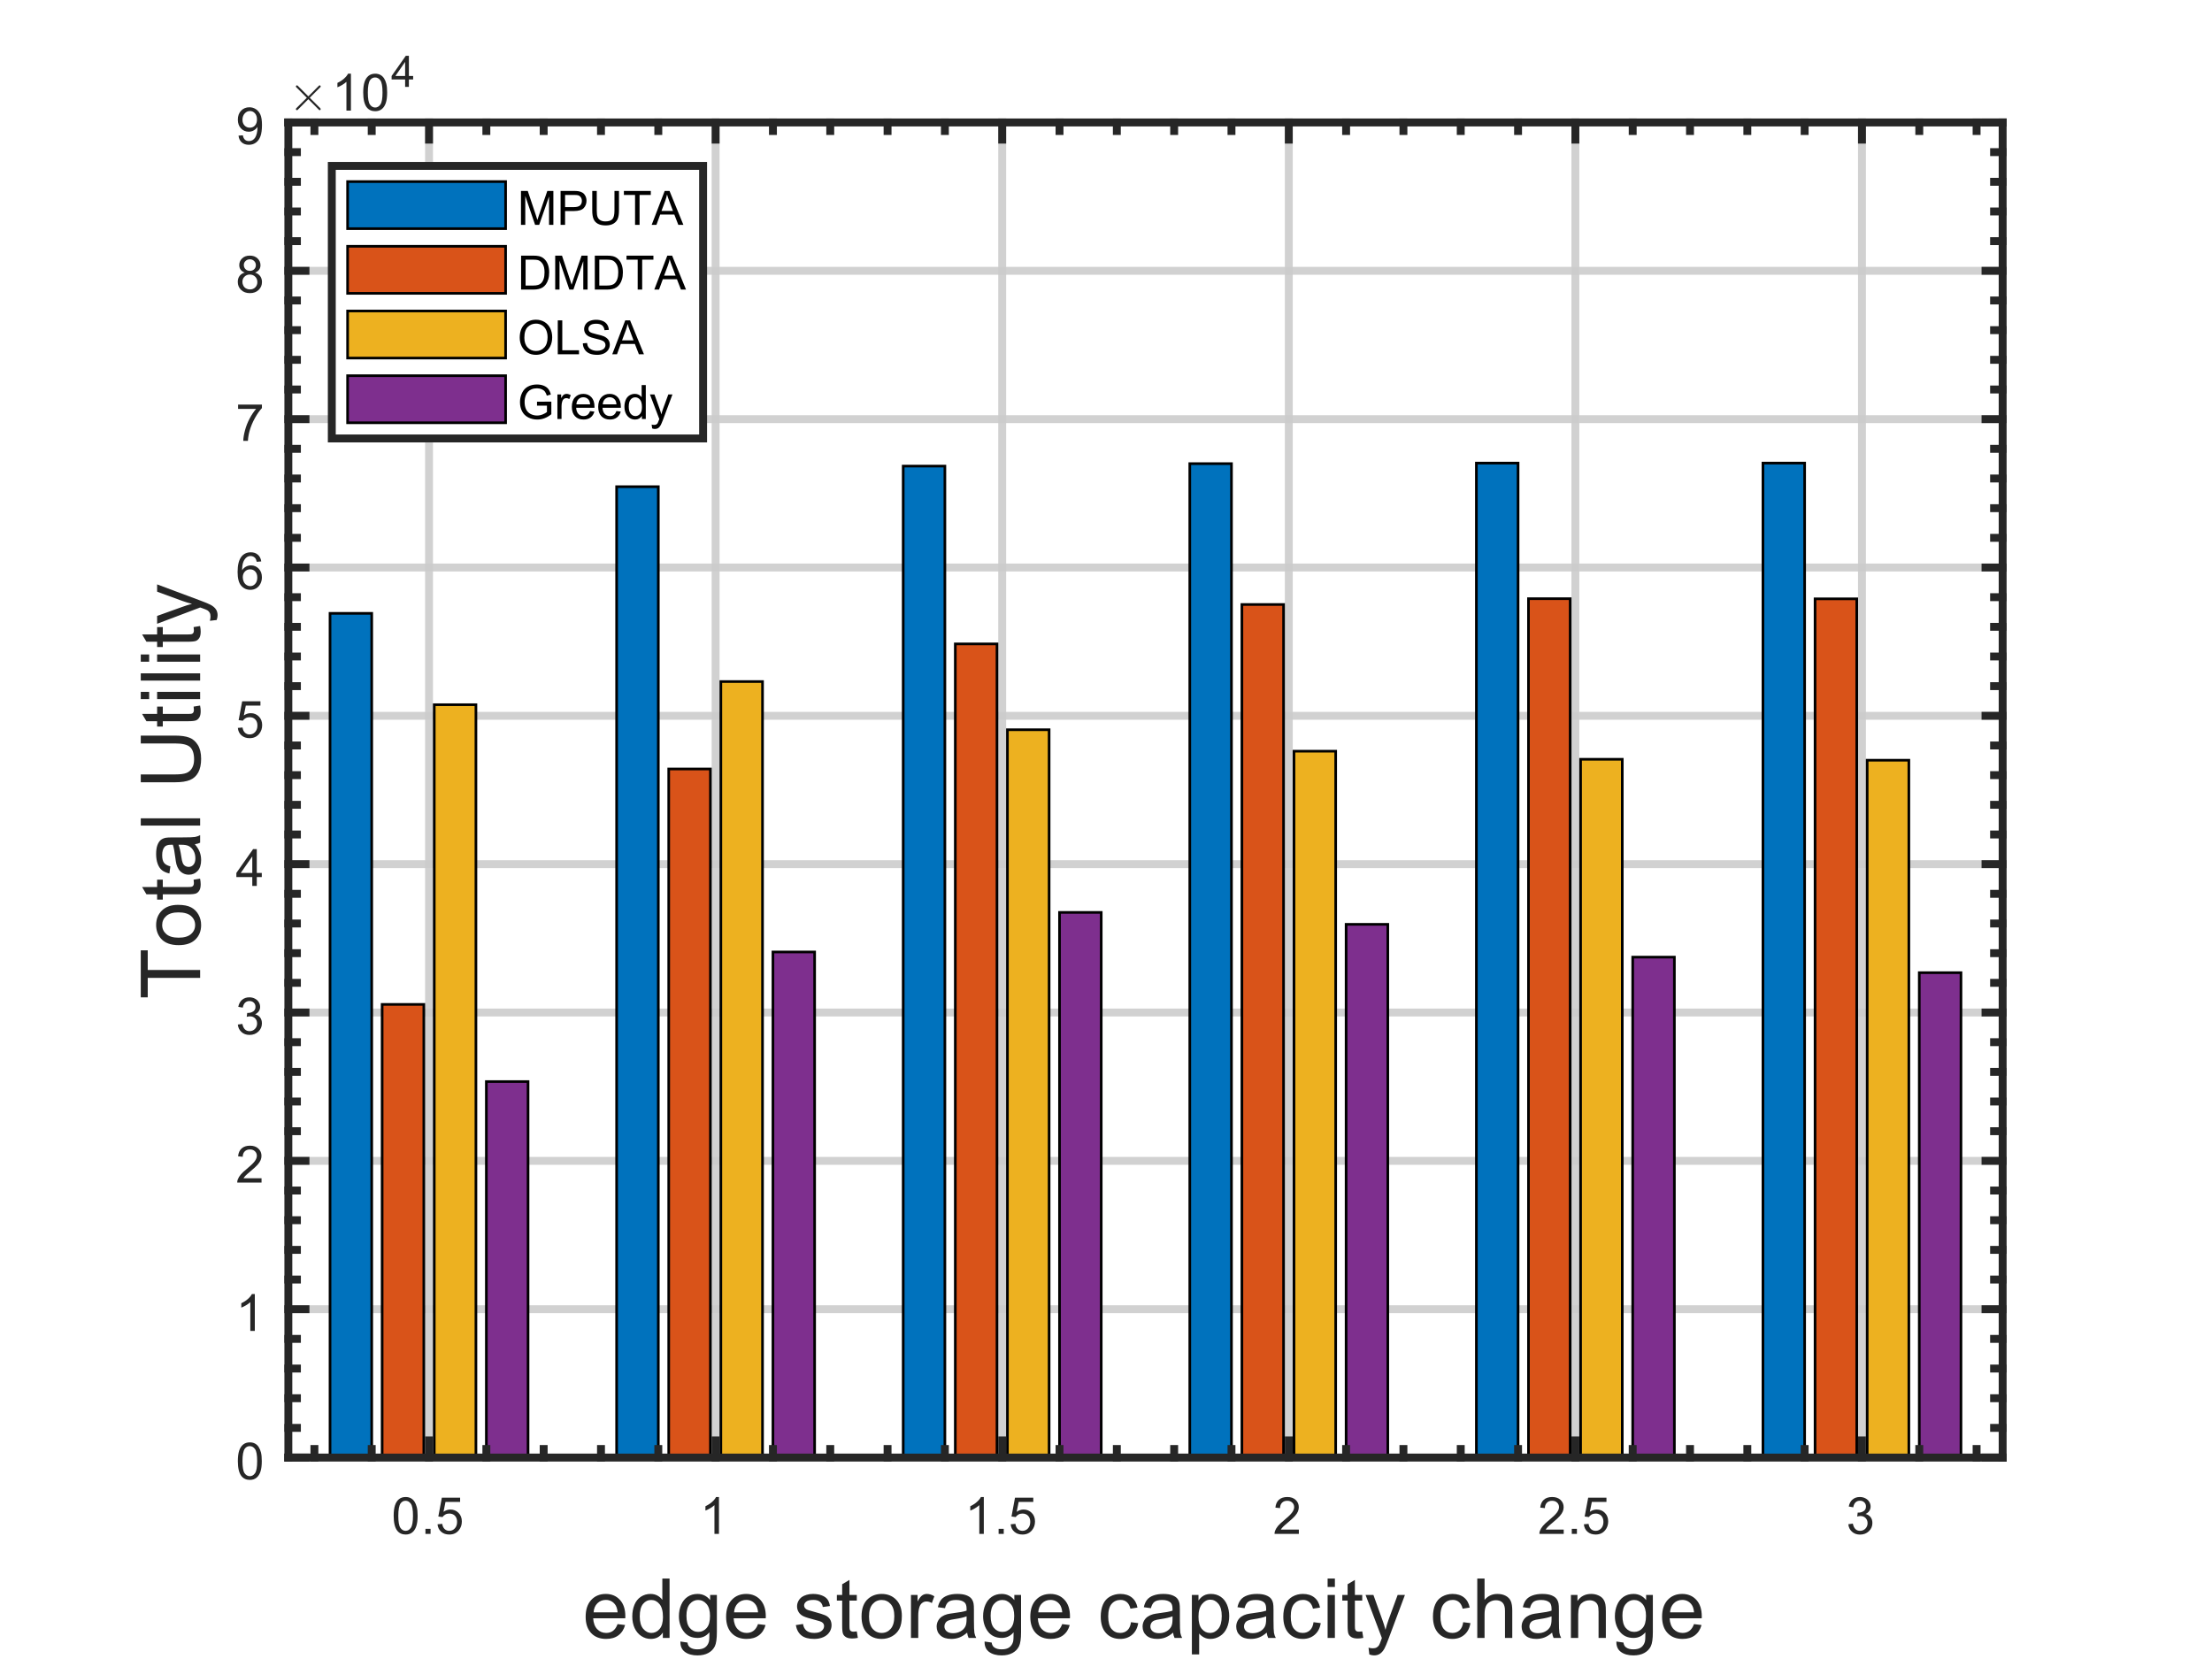 <?xml version="1.0"?>
<!DOCTYPE svg PUBLIC '-//W3C//DTD SVG 1.0//EN'
          'http://www.w3.org/TR/2001/REC-SVG-20010904/DTD/svg10.dtd'>
<svg xmlns:xlink="http://www.w3.org/1999/xlink" style="fill-opacity:1; color-rendering:auto; color-interpolation:auto; text-rendering:auto; stroke:black; stroke-linecap:square; stroke-miterlimit:10; shape-rendering:auto; stroke-opacity:1; fill:black; stroke-dasharray:none; font-weight:normal; stroke-width:1; font-family:'Dialog'; font-style:normal; stroke-linejoin:miter; font-size:12px; stroke-dashoffset:0; image-rendering:auto;" width="560" height="420" xmlns="http://www.w3.org/2000/svg"
><rect width="100%" height="100%" fill="#333333" stroke="none"/><!--Generated by the Batik Graphics2D SVG Generator--><defs id="genericDefs"
  /><g
  ><defs id="defs1"
    ><clipPath clipPathUnits="userSpaceOnUse" id="clipPath1"
      ><path d="M0 0 L560 0 L560 420 L0 420 L0 0 Z"
      /></clipPath
    ></defs
    ><g style="fill:white; stroke:white;"
    ><rect x="0" y="0" width="560" style="clip-path:url(#clipPath1); stroke:none;" height="420"
    /></g
    ><g style="fill:white; text-rendering:optimizeSpeed; color-rendering:optimizeSpeed; image-rendering:optimizeSpeed; shape-rendering:crispEdges; stroke:white; color-interpolation:sRGB;"
    ><rect x="0" width="560" height="420" y="0" style="stroke:none;"
      /><path style="stroke:none;" d="M73 369 L507 369 L507 31 L73 31 Z"
    /></g
    ><g style="fill-opacity:0.902; color-rendering:optimizeQuality; color-interpolation:linearRGB; text-rendering:geometricPrecision; stroke:rgb(204,204,204); stroke-linecap:butt; stroke-miterlimit:1; stroke-opacity:0.902; fill:rgb(204,204,204); stroke-dasharray:8,2,4,2; stroke-width:2; stroke-linejoin:bevel; image-rendering:optimizeQuality;"
    ><line y2="31" style="fill:none;" x1="108.617" x2="108.617" y1="369"
      /><line y2="31" style="fill:none;" x1="181.17" x2="181.17" y1="369"
      /><line y2="31" style="fill:none;" x1="253.723" x2="253.723" y1="369"
      /><line y2="31" style="fill:none;" x1="326.277" x2="326.277" y1="369"
      /><line y2="31" style="fill:none;" x1="398.83" x2="398.83" y1="369"
      /><line y2="31" style="fill:none;" x1="471.383" x2="471.383" y1="369"
      /><line y2="369" style="fill:none;" x1="507" x2="73" y1="369"
      /><line y2="331.445" style="fill:none;" x1="507" x2="73" y1="331.445"
      /><line y2="293.889" style="fill:none;" x1="507" x2="73" y1="293.889"
      /><line y2="256.333" style="fill:none;" x1="507" x2="73" y1="256.333"
      /><line y2="218.778" style="fill:none;" x1="507" x2="73" y1="218.778"
      /><line y2="181.222" style="fill:none;" x1="507" x2="73" y1="181.222"
      /><line y2="143.667" style="fill:none;" x1="507" x2="73" y1="143.667"
      /><line y2="106.111" style="fill:none;" x1="507" x2="73" y1="106.111"
      /><line y2="68.556" style="fill:none;" x1="507" x2="73" y1="68.556"
      /><line y2="31" style="fill:none;" x1="507" x2="73" y1="31"
    /></g
    ><g style="stroke-linecap:butt; fill:rgb(38,38,38); text-rendering:geometricPrecision; image-rendering:optimizeQuality; color-rendering:optimizeQuality; stroke-linejoin:round; stroke:rgb(38,38,38); color-interpolation:linearRGB; stroke-width:0.667;"
    ><line y2="369" style="fill:none;" x1="73" x2="507" y1="369"
    /></g
    ><g style="fill:rgb(0,114,189); text-rendering:optimizeSpeed; color-rendering:optimizeSpeed; image-rendering:optimizeSpeed; shape-rendering:crispEdges; stroke:rgb(0,114,189); color-interpolation:sRGB;"
    ><path style="stroke:none;" d="M94.106 369 L94.106 155.278 L83.553 155.278 L83.553 369 ZM166.66 369 L166.66 123.213 L156.106 123.213 L156.106 369 ZM239.213 369 L239.213 118 L228.66 118 L228.66 369 ZM311.766 369 L311.766 117.378 L301.213 117.378 L301.213 369 ZM384.319 369 L384.319 117.239 L373.766 117.239 L373.766 369 ZM456.872 369 L456.872 117.236 L446.319 117.236 L446.319 369 Z"
    /></g
    ><g style="text-rendering:geometricPrecision; stroke-width:0.667; color-interpolation:linearRGB; color-rendering:optimizeQuality; stroke-linecap:butt; image-rendering:optimizeQuality;"
    ><path d="M83.553 369 L83.553 155.278 L94.106 155.278 L94.106 369 Z" style="fill:none; fill-rule:evenodd;"
      /><path d="M156.106 369 L156.106 123.213 L166.66 123.213 L166.66 369 Z" style="fill:none; fill-rule:evenodd;"
      /><path d="M228.66 369 L228.66 118 L239.213 118 L239.213 369 Z" style="fill:none; fill-rule:evenodd;"
      /><path d="M301.213 369 L301.213 117.378 L311.766 117.378 L311.766 369 Z" style="fill:none; fill-rule:evenodd;"
      /><path d="M373.766 369 L373.766 117.239 L384.319 117.239 L384.319 369 Z" style="fill:none; fill-rule:evenodd;"
      /><path d="M446.319 369 L446.319 117.236 L456.872 117.236 L456.872 369 Z" style="fill:none; fill-rule:evenodd;"
    /></g
    ><g style="fill:rgb(217,83,25); text-rendering:optimizeSpeed; color-rendering:optimizeSpeed; image-rendering:optimizeSpeed; shape-rendering:crispEdges; stroke:rgb(217,83,25); color-interpolation:sRGB;"
    ><path style="stroke:none;" d="M107.298 369 L107.298 254.282 L96.745 254.282 L96.745 369 ZM179.851 369 L179.851 194.677 L169.298 194.677 L169.298 369 ZM252.404 369 L252.404 163.015 L241.851 163.015 L241.851 369 ZM324.957 369 L324.957 153.038 L314.404 153.038 L314.404 369 ZM397.511 369 L397.511 151.566 L386.957 151.566 L386.957 369 ZM470.064 369 L470.064 151.603 L459.511 151.603 L459.511 369 Z"
    /></g
    ><g style="text-rendering:geometricPrecision; stroke-width:0.667; color-interpolation:linearRGB; color-rendering:optimizeQuality; stroke-linecap:butt; image-rendering:optimizeQuality;"
    ><path d="M96.745 369 L96.745 254.282 L107.298 254.282 L107.298 369 Z" style="fill:none; fill-rule:evenodd;"
      /><path d="M169.298 369 L169.298 194.677 L179.851 194.677 L179.851 369 Z" style="fill:none; fill-rule:evenodd;"
      /><path d="M241.851 369 L241.851 163.015 L252.404 163.015 L252.404 369 Z" style="fill:none; fill-rule:evenodd;"
      /><path d="M314.404 369 L314.404 153.038 L324.957 153.038 L324.957 369 Z" style="fill:none; fill-rule:evenodd;"
      /><path d="M386.957 369 L386.957 151.566 L397.511 151.566 L397.511 369 Z" style="fill:none; fill-rule:evenodd;"
      /><path d="M459.511 369 L459.511 151.603 L470.064 151.603 L470.064 369 Z" style="fill:none; fill-rule:evenodd;"
    /></g
    ><g style="fill:rgb(237,177,32); text-rendering:optimizeSpeed; color-rendering:optimizeSpeed; image-rendering:optimizeSpeed; shape-rendering:crispEdges; stroke:rgb(237,177,32); color-interpolation:sRGB;"
    ><path style="stroke:none;" d="M120.489 369 L120.489 178.408 L109.936 178.408 L109.936 369 ZM193.043 369 L193.043 172.547 L182.489 172.547 L182.489 369 ZM265.596 369 L265.596 184.743 L255.043 184.743 L255.043 369 ZM338.149 369 L338.149 190.176 L327.596 190.176 L327.596 369 ZM410.702 369 L410.702 192.223 L400.149 192.223 L400.149 369 ZM483.255 369 L483.255 192.461 L472.702 192.461 L472.702 369 Z"
    /></g
    ><g style="text-rendering:geometricPrecision; stroke-width:0.667; color-interpolation:linearRGB; color-rendering:optimizeQuality; stroke-linecap:butt; image-rendering:optimizeQuality;"
    ><path d="M109.936 369 L109.936 178.408 L120.489 178.408 L120.489 369 Z" style="fill:none; fill-rule:evenodd;"
      /><path d="M182.489 369 L182.489 172.547 L193.043 172.547 L193.043 369 Z" style="fill:none; fill-rule:evenodd;"
      /><path d="M255.043 369 L255.043 184.743 L265.596 184.743 L265.596 369 Z" style="fill:none; fill-rule:evenodd;"
      /><path d="M327.596 369 L327.596 190.176 L338.149 190.176 L338.149 369 Z" style="fill:none; fill-rule:evenodd;"
      /><path d="M400.149 369 L400.149 192.223 L410.702 192.223 L410.702 369 Z" style="fill:none; fill-rule:evenodd;"
      /><path d="M472.702 369 L472.702 192.461 L483.255 192.461 L483.255 369 Z" style="fill:none; fill-rule:evenodd;"
    /></g
    ><g style="fill:rgb(126,47,142); text-rendering:optimizeSpeed; color-rendering:optimizeSpeed; image-rendering:optimizeSpeed; shape-rendering:crispEdges; stroke:rgb(126,47,142); color-interpolation:sRGB;"
    ><path style="stroke:none;" d="M133.681 369 L133.681 273.818 L123.128 273.818 L123.128 369 ZM206.234 369 L206.234 241.008 L195.681 241.008 L195.681 369 ZM278.787 369 L278.787 230.992 L268.234 230.992 L268.234 369 ZM351.34 369 L351.34 234.01 L340.787 234.01 L340.787 369 ZM423.894 369 L423.894 242.313 L413.34 242.313 L413.34 369 ZM496.447 369 L496.447 246.249 L485.894 246.249 L485.894 369 Z"
    /></g
    ><g style="text-rendering:geometricPrecision; stroke-width:0.667; color-interpolation:linearRGB; color-rendering:optimizeQuality; stroke-linecap:butt; image-rendering:optimizeQuality;"
    ><path d="M123.128 369 L123.128 273.818 L133.681 273.818 L133.681 369 Z" style="fill:none; fill-rule:evenodd;"
      /><path d="M195.681 369 L195.681 241.008 L206.234 241.008 L206.234 369 Z" style="fill:none; fill-rule:evenodd;"
      /><path d="M268.234 369 L268.234 230.992 L278.787 230.992 L278.787 369 Z" style="fill:none; fill-rule:evenodd;"
      /><path d="M340.787 369 L340.787 234.01 L351.34 234.01 L351.34 369 Z" style="fill:none; fill-rule:evenodd;"
      /><path d="M413.34 369 L413.34 242.313 L423.894 242.313 L423.894 369 Z" style="fill:none; fill-rule:evenodd;"
      /><path d="M485.894 369 L485.894 246.249 L496.447 246.249 L496.447 369 Z" style="fill:none; fill-rule:evenodd;"
    /></g
    ><g style="fill:rgb(38,38,38); text-rendering:geometricPrecision; image-rendering:optimizeQuality; color-rendering:optimizeQuality; stroke-linejoin:round; stroke:rgb(38,38,38); color-interpolation:linearRGB; stroke-width:2;"
    ><line y2="369" style="fill:none;" x1="73" x2="507" y1="369"
      /><line y2="31" style="fill:none;" x1="73" x2="507" y1="31"
      /><line y2="364.66" style="fill:none;" x1="108.617" x2="108.617" y1="369"
      /><line y2="364.66" style="fill:none;" x1="181.17" x2="181.17" y1="369"
      /><line y2="364.66" style="fill:none;" x1="253.723" x2="253.723" y1="369"
      /><line y2="364.66" style="fill:none;" x1="326.277" x2="326.277" y1="369"
      /><line y2="364.66" style="fill:none;" x1="398.83" x2="398.83" y1="369"
      /><line y2="364.66" style="fill:none;" x1="471.383" x2="471.383" y1="369"
      /><line y2="35.34" style="fill:none;" x1="108.617" x2="108.617" y1="31"
      /><line y2="35.34" style="fill:none;" x1="181.17" x2="181.17" y1="31"
      /><line y2="35.34" style="fill:none;" x1="253.723" x2="253.723" y1="31"
      /><line y2="35.34" style="fill:none;" x1="326.277" x2="326.277" y1="31"
      /><line y2="35.34" style="fill:none;" x1="398.83" x2="398.83" y1="31"
      /><line y2="35.34" style="fill:none;" x1="471.383" x2="471.383" y1="31"
      /><line y2="366.83" style="fill:none;" x1="79.596" x2="79.596" y1="369"
      /><line y2="366.83" style="fill:none;" x1="94.106" x2="94.106" y1="369"
      /><line y2="366.83" style="fill:none;" x1="123.128" x2="123.128" y1="369"
      /><line y2="366.83" style="fill:none;" x1="137.638" x2="137.638" y1="369"
      /><line y2="366.83" style="fill:none;" x1="152.149" x2="152.149" y1="369"
      /><line y2="366.83" style="fill:none;" x1="166.66" x2="166.66" y1="369"
      /><line y2="366.83" style="fill:none;" x1="195.681" x2="195.681" y1="369"
      /><line y2="366.83" style="fill:none;" x1="210.191" x2="210.191" y1="369"
      /><line y2="366.83" style="fill:none;" x1="224.702" x2="224.702" y1="369"
      /><line y2="366.83" style="fill:none;" x1="239.213" x2="239.213" y1="369"
      /><line y2="366.83" style="fill:none;" x1="268.234" x2="268.234" y1="369"
      /><line y2="366.83" style="fill:none;" x1="282.745" x2="282.745" y1="369"
      /><line y2="366.83" style="fill:none;" x1="297.255" x2="297.255" y1="369"
      /><line y2="366.83" style="fill:none;" x1="311.766" x2="311.766" y1="369"
      /><line y2="366.83" style="fill:none;" x1="340.787" x2="340.787" y1="369"
      /><line y2="366.83" style="fill:none;" x1="355.298" x2="355.298" y1="369"
      /><line y2="366.83" style="fill:none;" x1="369.808" x2="369.808" y1="369"
      /><line y2="366.83" style="fill:none;" x1="384.319" x2="384.319" y1="369"
      /><line y2="366.83" style="fill:none;" x1="413.34" x2="413.34" y1="369"
      /><line y2="366.83" style="fill:none;" x1="427.851" x2="427.851" y1="369"
      /><line y2="366.83" style="fill:none;" x1="442.362" x2="442.362" y1="369"
      /><line y2="366.83" style="fill:none;" x1="456.872" x2="456.872" y1="369"
      /><line y2="366.83" style="fill:none;" x1="485.894" x2="485.894" y1="369"
      /><line y2="366.83" style="fill:none;" x1="500.404" x2="500.404" y1="369"
      /><line y2="33.17" style="fill:none;" x1="79.596" x2="79.596" y1="31"
      /><line y2="33.17" style="fill:none;" x1="94.106" x2="94.106" y1="31"
      /><line y2="33.17" style="fill:none;" x1="123.128" x2="123.128" y1="31"
      /><line y2="33.17" style="fill:none;" x1="137.638" x2="137.638" y1="31"
      /><line y2="33.17" style="fill:none;" x1="152.149" x2="152.149" y1="31"
      /><line y2="33.17" style="fill:none;" x1="166.66" x2="166.66" y1="31"
      /><line y2="33.17" style="fill:none;" x1="195.681" x2="195.681" y1="31"
      /><line y2="33.17" style="fill:none;" x1="210.191" x2="210.191" y1="31"
      /><line y2="33.17" style="fill:none;" x1="224.702" x2="224.702" y1="31"
      /><line y2="33.17" style="fill:none;" x1="239.213" x2="239.213" y1="31"
      /><line y2="33.17" style="fill:none;" x1="268.234" x2="268.234" y1="31"
      /><line y2="33.17" style="fill:none;" x1="282.745" x2="282.745" y1="31"
      /><line y2="33.17" style="fill:none;" x1="297.255" x2="297.255" y1="31"
      /><line y2="33.17" style="fill:none;" x1="311.766" x2="311.766" y1="31"
      /><line y2="33.17" style="fill:none;" x1="340.787" x2="340.787" y1="31"
      /><line y2="33.17" style="fill:none;" x1="355.298" x2="355.298" y1="31"
      /><line y2="33.17" style="fill:none;" x1="369.808" x2="369.808" y1="31"
      /><line y2="33.17" style="fill:none;" x1="384.319" x2="384.319" y1="31"
      /><line y2="33.17" style="fill:none;" x1="413.34" x2="413.34" y1="31"
      /><line y2="33.17" style="fill:none;" x1="427.851" x2="427.851" y1="31"
      /><line y2="33.17" style="fill:none;" x1="442.362" x2="442.362" y1="31"
      /><line y2="33.17" style="fill:none;" x1="456.872" x2="456.872" y1="31"
      /><line y2="33.17" style="fill:none;" x1="485.894" x2="485.894" y1="31"
      /><line y2="33.17" style="fill:none;" x1="500.404" x2="500.404" y1="31"
    /></g
    ><g transform="translate(108.617,374.333)" style="font-size:13.333px; fill:rgb(38,38,38); text-rendering:geometricPrecision; color-rendering:optimizeQuality; image-rendering:optimizeQuality; stroke:rgb(38,38,38); color-interpolation:linearRGB;"
    ><path style="stroke:none;" d="M-8.953 9.406 Q-8.953 7.766 -8.617 6.758 Q-8.281 5.75 -7.609 5.203 Q-6.938 4.656 -5.922 4.656 Q-5.172 4.656 -4.609 4.961 Q-4.047 5.266 -3.68 5.828 Q-3.312 6.391 -3.102 7.211 Q-2.891 8.031 -2.891 9.406 Q-2.891 11.047 -3.227 12.055 Q-3.562 13.062 -4.234 13.609 Q-4.906 14.156 -5.922 14.156 Q-7.266 14.156 -8.047 13.188 Q-8.953 12.031 -8.953 9.406 ZM-7.781 9.406 Q-7.781 11.703 -7.25 12.461 Q-6.719 13.219 -5.922 13.219 Q-5.141 13.219 -4.602 12.461 Q-4.062 11.703 -4.062 9.406 Q-4.062 7.109 -4.602 6.359 Q-5.141 5.609 -5.938 5.609 Q-6.719 5.609 -7.203 6.266 Q-7.781 7.125 -7.781 9.406 ZM-0.909 14 L-0.909 12.703 L0.388 12.703 L0.388 14 L-0.909 14 ZM2.149 11.562 L3.337 11.453 Q3.477 12.344 3.962 12.781 Q4.446 13.219 5.134 13.219 Q5.962 13.219 6.532 12.594 Q7.102 11.969 7.102 10.953 Q7.102 9.969 6.556 9.406 Q6.009 8.844 5.118 8.844 Q4.556 8.844 4.11 9.094 Q3.665 9.344 3.415 9.734 L2.352 9.594 L3.243 4.828 L7.868 4.828 L7.868 5.906 L4.165 5.906 L3.665 8.406 Q4.493 7.828 5.415 7.828 Q6.634 7.828 7.47 8.672 Q8.306 9.516 8.306 10.844 Q8.306 12.109 7.571 13.031 Q6.681 14.156 5.134 14.156 Q3.868 14.156 3.063 13.445 Q2.259 12.734 2.149 11.562 Z"
    /></g
    ><g transform="translate(181.17,374.333)" style="font-size:13.333px; fill:rgb(38,38,38); text-rendering:geometricPrecision; color-rendering:optimizeQuality; image-rendering:optimizeQuality; stroke:rgb(38,38,38); color-interpolation:linearRGB;"
    ><path style="stroke:none;" d="M0.844 14 L-0.297 14 L-0.297 6.719 Q-0.719 7.109 -1.383 7.508 Q-2.047 7.906 -2.578 8.094 L-2.578 6.984 Q-1.625 6.547 -0.906 5.906 Q-0.188 5.266 0.109 4.656 L0.844 4.656 L0.844 14 Z"
    /></g
    ><g transform="translate(253.723,374.333)" style="font-size:13.333px; fill:rgb(38,38,38); text-rendering:geometricPrecision; color-rendering:optimizeQuality; image-rendering:optimizeQuality; stroke:rgb(38,38,38); color-interpolation:linearRGB;"
    ><path style="stroke:none;" d="M-4.656 14 L-5.797 14 L-5.797 6.719 Q-6.219 7.109 -6.883 7.508 Q-7.547 7.906 -8.078 8.094 L-8.078 6.984 Q-7.125 6.547 -6.406 5.906 Q-5.688 5.266 -5.391 4.656 L-4.656 4.656 L-4.656 14 ZM-0.909 14 L-0.909 12.703 L0.388 12.703 L0.388 14 L-0.909 14 ZM2.149 11.562 L3.337 11.453 Q3.477 12.344 3.962 12.781 Q4.446 13.219 5.134 13.219 Q5.962 13.219 6.532 12.594 Q7.102 11.969 7.102 10.953 Q7.102 9.969 6.556 9.406 Q6.009 8.844 5.118 8.844 Q4.556 8.844 4.11 9.094 Q3.665 9.344 3.415 9.734 L2.352 9.594 L3.243 4.828 L7.868 4.828 L7.868 5.906 L4.165 5.906 L3.665 8.406 Q4.493 7.828 5.415 7.828 Q6.634 7.828 7.47 8.672 Q8.306 9.516 8.306 10.844 Q8.306 12.109 7.571 13.031 Q6.681 14.156 5.134 14.156 Q3.868 14.156 3.063 13.445 Q2.259 12.734 2.149 11.562 Z"
    /></g
    ><g transform="translate(326.277,374.333)" style="font-size:13.333px; fill:rgb(38,38,38); text-rendering:geometricPrecision; color-rendering:optimizeQuality; image-rendering:optimizeQuality; stroke:rgb(38,38,38); color-interpolation:linearRGB;"
    ><path style="stroke:none;" d="M2.547 12.906 L2.547 14 L-3.609 14 Q-3.625 13.594 -3.469 13.203 Q-3.234 12.578 -2.719 11.969 Q-2.203 11.359 -1.219 10.562 Q0.297 9.312 0.828 8.586 Q1.359 7.859 1.359 7.219 Q1.359 6.531 0.875 6.07 Q0.391 5.609 -0.391 5.609 Q-1.219 5.609 -1.711 6.102 Q-2.203 6.594 -2.219 7.469 L-3.391 7.344 Q-3.266 6.031 -2.484 5.344 Q-1.703 4.656 -0.375 4.656 Q0.969 4.656 1.75 5.398 Q2.531 6.141 2.531 7.234 Q2.531 7.797 2.305 8.336 Q2.078 8.875 1.547 9.477 Q1.016 10.078 -0.219 11.109 Q-1.25 11.969 -1.539 12.281 Q-1.828 12.594 -2.016 12.906 L2.547 12.906 Z"
    /></g
    ><g transform="translate(398.83,374.333)" style="font-size:13.333px; fill:rgb(38,38,38); text-rendering:geometricPrecision; color-rendering:optimizeQuality; image-rendering:optimizeQuality; stroke:rgb(38,38,38); color-interpolation:linearRGB;"
    ><path style="stroke:none;" d="M-2.953 12.906 L-2.953 14 L-9.109 14 Q-9.125 13.594 -8.969 13.203 Q-8.734 12.578 -8.219 11.969 Q-7.703 11.359 -6.719 10.562 Q-5.203 9.312 -4.672 8.586 Q-4.141 7.859 -4.141 7.219 Q-4.141 6.531 -4.625 6.07 Q-5.109 5.609 -5.891 5.609 Q-6.719 5.609 -7.211 6.102 Q-7.703 6.594 -7.719 7.469 L-8.891 7.344 Q-8.766 6.031 -7.984 5.344 Q-7.203 4.656 -5.875 4.656 Q-4.531 4.656 -3.75 5.398 Q-2.969 6.141 -2.969 7.234 Q-2.969 7.797 -3.195 8.336 Q-3.422 8.875 -3.953 9.477 Q-4.484 10.078 -5.719 11.109 Q-6.75 11.969 -7.039 12.281 Q-7.328 12.594 -7.516 12.906 L-2.953 12.906 ZM-0.909 14 L-0.909 12.703 L0.388 12.703 L0.388 14 L-0.909 14 ZM2.149 11.562 L3.337 11.453 Q3.477 12.344 3.962 12.781 Q4.446 13.219 5.134 13.219 Q5.962 13.219 6.532 12.594 Q7.102 11.969 7.102 10.953 Q7.102 9.969 6.556 9.406 Q6.009 8.844 5.118 8.844 Q4.556 8.844 4.11 9.094 Q3.665 9.344 3.415 9.734 L2.352 9.594 L3.243 4.828 L7.868 4.828 L7.868 5.906 L4.165 5.906 L3.665 8.406 Q4.493 7.828 5.415 7.828 Q6.634 7.828 7.47 8.672 Q8.306 9.516 8.306 10.844 Q8.306 12.109 7.571 13.031 Q6.681 14.156 5.134 14.156 Q3.868 14.156 3.063 13.445 Q2.259 12.734 2.149 11.562 Z"
    /></g
    ><g transform="translate(471.383,374.333)" style="font-size:13.333px; fill:rgb(38,38,38); text-rendering:geometricPrecision; color-rendering:optimizeQuality; image-rendering:optimizeQuality; stroke:rgb(38,38,38); color-interpolation:linearRGB;"
    ><path style="stroke:none;" d="M-3.453 11.547 L-2.312 11.391 Q-2.109 12.359 -1.641 12.789 Q-1.172 13.219 -0.484 13.219 Q0.312 13.219 0.867 12.664 Q1.422 12.109 1.422 11.281 Q1.422 10.484 0.914 9.977 Q0.406 9.469 -0.391 9.469 Q-0.719 9.469 -1.203 9.594 L-1.078 8.594 Q-0.953 8.609 -0.891 8.609 Q-0.156 8.609 0.43 8.227 Q1.016 7.844 1.016 7.047 Q1.016 6.422 0.586 6.008 Q0.156 5.594 -0.516 5.594 Q-1.188 5.594 -1.625 6.016 Q-2.062 6.438 -2.203 7.266 L-3.344 7.062 Q-3.125 5.922 -2.383 5.289 Q-1.641 4.656 -0.547 4.656 Q0.219 4.656 0.859 4.984 Q1.5 5.312 1.844 5.875 Q2.188 6.438 2.188 7.078 Q2.188 7.672 1.859 8.172 Q1.531 8.672 0.906 8.953 Q1.719 9.156 2.18 9.75 Q2.641 10.344 2.641 11.25 Q2.641 12.469 1.75 13.32 Q0.859 14.172 -0.5 14.172 Q-1.719 14.172 -2.531 13.438 Q-3.344 12.703 -3.453 11.547 Z"
    /></g
    ><g transform="translate(290,392.667)" style="font-size:21.333px; fill:rgb(38,38,38); text-rendering:geometricPrecision; color-rendering:optimizeQuality; image-rendering:optimizeQuality; stroke:rgb(38,38,38); color-interpolation:linearRGB;"
    ><path style="stroke:none;" d="M-133.656 18.5 L-131.75 18.734 Q-132.203 20.406 -133.422 21.328 Q-134.641 22.25 -136.547 22.25 Q-138.938 22.25 -140.336 20.773 Q-141.734 19.297 -141.734 16.641 Q-141.734 13.906 -140.32 12.383 Q-138.906 10.859 -136.641 10.859 Q-134.453 10.859 -133.07 12.352 Q-131.688 13.844 -131.688 16.531 Q-131.688 16.703 -131.703 17.031 L-139.828 17.031 Q-139.719 18.828 -138.805 19.781 Q-137.891 20.734 -136.531 20.734 Q-135.516 20.734 -134.797 20.195 Q-134.078 19.656 -133.656 18.5 ZM-139.719 15.516 L-133.641 15.516 Q-133.766 14.141 -134.344 13.453 Q-135.219 12.375 -136.625 12.375 Q-137.891 12.375 -138.758 13.227 Q-139.625 14.078 -139.719 15.516 ZM-122.194 22 L-122.194 20.625 Q-123.241 22.25 -125.241 22.25 Q-126.538 22.25 -127.631 21.531 Q-128.725 20.812 -129.327 19.523 Q-129.928 18.234 -129.928 16.562 Q-129.928 14.938 -129.381 13.609 Q-128.834 12.281 -127.749 11.57 Q-126.663 10.859 -125.319 10.859 Q-124.335 10.859 -123.569 11.273 Q-122.803 11.688 -122.319 12.359 L-122.319 6.969 L-120.491 6.969 L-120.491 22 L-122.194 22 ZM-128.038 16.562 Q-128.038 18.656 -127.155 19.695 Q-126.272 20.734 -125.069 20.734 Q-123.866 20.734 -123.014 19.742 Q-122.163 18.75 -122.163 16.719 Q-122.163 14.484 -123.03 13.438 Q-123.897 12.391 -125.147 12.391 Q-126.381 12.391 -127.21 13.398 Q-128.038 14.406 -128.038 16.562 ZM-117.747 22.906 L-115.95 23.172 Q-115.841 24 -115.325 24.375 Q-114.638 24.891 -113.45 24.891 Q-112.169 24.891 -111.474 24.375 Q-110.778 23.859 -110.528 22.938 Q-110.388 22.375 -110.403 20.578 Q-111.606 22 -113.403 22 Q-115.653 22 -116.888 20.383 Q-118.122 18.766 -118.122 16.5 Q-118.122 14.938 -117.552 13.617 Q-116.981 12.297 -115.911 11.578 Q-114.841 10.859 -113.403 10.859 Q-111.466 10.859 -110.216 12.422 L-110.216 11.109 L-108.513 11.109 L-108.513 20.516 Q-108.513 23.062 -109.036 24.125 Q-109.56 25.188 -110.677 25.805 Q-111.794 26.422 -113.435 26.422 Q-115.388 26.422 -116.591 25.547 Q-117.794 24.672 -117.747 22.906 ZM-116.216 16.359 Q-116.216 18.5 -115.364 19.484 Q-114.513 20.469 -113.231 20.469 Q-111.966 20.469 -111.106 19.492 Q-110.247 18.516 -110.247 16.422 Q-110.247 14.422 -111.13 13.406 Q-112.013 12.391 -113.263 12.391 Q-114.497 12.391 -115.356 13.391 Q-116.216 14.391 -116.216 16.359 ZM-98.097 18.5 L-96.191 18.734 Q-96.644 20.406 -97.863 21.328 Q-99.082 22.25 -100.988 22.25 Q-103.379 22.25 -104.777 20.773 Q-106.175 19.297 -106.175 16.641 Q-106.175 13.906 -104.761 12.383 Q-103.347 10.859 -101.082 10.859 Q-98.894 10.859 -97.511 12.352 Q-96.129 13.844 -96.129 16.531 Q-96.129 16.703 -96.144 17.031 L-104.269 17.031 Q-104.16 18.828 -103.246 19.781 Q-102.332 20.734 -100.972 20.734 Q-99.957 20.734 -99.238 20.195 Q-98.519 19.656 -98.097 18.5 ZM-104.16 15.516 L-98.082 15.516 Q-98.207 14.141 -98.785 13.453 Q-99.66 12.375 -101.066 12.375 Q-102.332 12.375 -103.199 13.227 Q-104.066 14.078 -104.16 15.516 ZM-88.526 18.75 L-86.698 18.469 Q-86.542 19.562 -85.839 20.148 Q-85.135 20.734 -83.87 20.734 Q-82.604 20.734 -81.987 20.211 Q-81.37 19.688 -81.37 19 Q-81.37 18.375 -81.917 18.016 Q-82.292 17.766 -83.807 17.391 Q-85.839 16.875 -86.62 16.5 Q-87.401 16.125 -87.807 15.461 Q-88.214 14.797 -88.214 14 Q-88.214 13.281 -87.878 12.656 Q-87.542 12.031 -86.979 11.625 Q-86.542 11.312 -85.799 11.086 Q-85.057 10.859 -84.198 10.859 Q-82.917 10.859 -81.948 11.234 Q-80.979 11.609 -80.518 12.234 Q-80.057 12.859 -79.885 13.922 L-81.698 14.172 Q-81.807 13.328 -82.401 12.852 Q-82.995 12.375 -84.073 12.375 Q-85.339 12.375 -85.885 12.797 Q-86.432 13.219 -86.432 13.781 Q-86.432 14.141 -86.198 14.438 Q-85.979 14.734 -85.495 14.922 Q-85.214 15.031 -83.87 15.391 Q-81.901 15.922 -81.128 16.25 Q-80.354 16.578 -79.917 17.219 Q-79.479 17.859 -79.479 18.797 Q-79.479 19.719 -80.018 20.539 Q-80.557 21.359 -81.573 21.805 Q-82.589 22.25 -83.87 22.25 Q-85.995 22.25 -87.104 21.367 Q-88.214 20.484 -88.526 18.75 ZM-73.089 20.344 L-72.823 21.984 Q-73.604 22.141 -74.229 22.141 Q-75.229 22.141 -75.784 21.82 Q-76.339 21.5 -76.565 20.984 Q-76.792 20.469 -76.792 18.812 L-76.792 12.547 L-78.135 12.547 L-78.135 11.109 L-76.792 11.109 L-76.792 8.406 L-74.948 7.312 L-74.948 11.109 L-73.089 11.109 L-73.089 12.547 L-74.948 12.547 L-74.948 18.906 Q-74.948 19.703 -74.854 19.93 Q-74.76 20.156 -74.542 20.289 Q-74.323 20.422 -73.901 20.422 Q-73.604 20.422 -73.089 20.344 ZM-71.886 16.562 Q-71.886 13.531 -70.214 12.078 Q-68.808 10.859 -66.792 10.859 Q-64.542 10.859 -63.113 12.336 Q-61.683 13.812 -61.683 16.406 Q-61.683 18.5 -62.316 19.703 Q-62.949 20.906 -64.152 21.578 Q-65.355 22.25 -66.792 22.25 Q-69.073 22.25 -70.48 20.781 Q-71.886 19.312 -71.886 16.562 ZM-69.995 16.562 Q-69.995 18.641 -69.081 19.688 Q-68.167 20.734 -66.792 20.734 Q-65.417 20.734 -64.503 19.688 Q-63.589 18.641 -63.589 16.5 Q-63.589 14.469 -64.503 13.43 Q-65.417 12.391 -66.792 12.391 Q-68.167 12.391 -69.081 13.43 Q-69.995 14.469 -69.995 16.562 ZM-59.377 22 L-59.377 11.109 L-57.705 11.109 L-57.705 12.766 Q-57.08 11.609 -56.541 11.234 Q-56.002 10.859 -55.346 10.859 Q-54.424 10.859 -53.455 11.453 L-54.096 13.172 Q-54.767 12.766 -55.439 12.766 Q-56.049 12.766 -56.533 13.133 Q-57.017 13.5 -57.221 14.141 Q-57.533 15.125 -57.533 16.297 L-57.533 22 L-59.377 22 ZM-45.155 20.656 Q-46.17 21.531 -47.123 21.891 Q-48.076 22.25 -49.155 22.25 Q-50.951 22.25 -51.912 21.375 Q-52.873 20.5 -52.873 19.125 Q-52.873 18.328 -52.514 17.664 Q-52.155 17 -51.561 16.602 Q-50.967 16.203 -50.233 16 Q-49.686 15.859 -48.592 15.719 Q-46.358 15.453 -45.295 15.094 Q-45.295 14.703 -45.295 14.609 Q-45.295 13.484 -45.811 13.016 Q-46.53 12.391 -47.92 12.391 Q-49.217 12.391 -49.842 12.844 Q-50.467 13.297 -50.764 14.469 L-52.561 14.219 Q-52.311 13.062 -51.748 12.352 Q-51.186 11.641 -50.123 11.25 Q-49.061 10.859 -47.655 10.859 Q-46.248 10.859 -45.381 11.188 Q-44.514 11.516 -44.1 12.016 Q-43.686 12.516 -43.53 13.281 Q-43.436 13.75 -43.436 14.969 L-43.436 17.438 Q-43.436 20.016 -43.319 20.695 Q-43.201 21.375 -42.858 22 L-44.78 22 Q-45.061 21.422 -45.155 20.656 ZM-45.295 16.531 Q-46.311 16.938 -48.311 17.234 Q-49.451 17.391 -49.928 17.602 Q-50.405 17.812 -50.655 18.203 Q-50.905 18.594 -50.905 19.078 Q-50.905 19.812 -50.35 20.305 Q-49.795 20.797 -48.717 20.797 Q-47.655 20.797 -46.819 20.328 Q-45.983 19.859 -45.592 19.062 Q-45.295 18.438 -45.295 17.219 L-45.295 16.531 ZM-40.739 22.906 L-38.942 23.172 Q-38.833 24 -38.317 24.375 Q-37.63 24.891 -36.442 24.891 Q-35.161 24.891 -34.466 24.375 Q-33.77 23.859 -33.52 22.938 Q-33.38 22.375 -33.395 20.578 Q-34.598 22 -36.395 22 Q-38.645 22 -39.88 20.383 Q-41.114 18.766 -41.114 16.5 Q-41.114 14.938 -40.544 13.617 Q-39.973 12.297 -38.903 11.578 Q-37.833 10.859 -36.395 10.859 Q-34.458 10.859 -33.208 12.422 L-33.208 11.109 L-31.505 11.109 L-31.505 20.516 Q-31.505 23.062 -32.028 24.125 Q-32.552 25.188 -33.669 25.805 Q-34.786 26.422 -36.427 26.422 Q-38.38 26.422 -39.583 25.547 Q-40.786 24.672 -40.739 22.906 ZM-39.208 16.359 Q-39.208 18.5 -38.356 19.484 Q-37.505 20.469 -36.223 20.469 Q-34.958 20.469 -34.098 19.492 Q-33.239 18.516 -33.239 16.422 Q-33.239 14.422 -34.122 13.406 Q-35.005 12.391 -36.255 12.391 Q-37.489 12.391 -38.348 13.391 Q-39.208 14.391 -39.208 16.359 ZM-21.089 18.5 L-19.183 18.734 Q-19.636 20.406 -20.855 21.328 Q-22.074 22.25 -23.98 22.25 Q-26.37 22.25 -27.769 20.773 Q-29.167 19.297 -29.167 16.641 Q-29.167 13.906 -27.753 12.383 Q-26.339 10.859 -24.074 10.859 Q-21.886 10.859 -20.503 12.352 Q-19.12 13.844 -19.12 16.531 Q-19.12 16.703 -19.136 17.031 L-27.261 17.031 Q-27.152 18.828 -26.238 19.781 Q-25.324 20.734 -23.964 20.734 Q-22.949 20.734 -22.23 20.195 Q-21.511 19.656 -21.089 18.5 ZM-27.152 15.516 L-21.074 15.516 Q-21.199 14.141 -21.777 13.453 Q-22.652 12.375 -24.058 12.375 Q-25.324 12.375 -26.191 13.227 Q-27.058 14.078 -27.152 15.516 ZM-3.674 18.016 L-1.846 18.25 Q-2.143 20.125 -3.37 21.188 Q-4.596 22.25 -6.393 22.25 Q-8.627 22.25 -9.979 20.789 Q-11.331 19.328 -11.331 16.594 Q-11.331 14.828 -10.752 13.508 Q-10.174 12.188 -8.979 11.523 Q-7.784 10.859 -6.377 10.859 Q-4.596 10.859 -3.471 11.758 Q-2.346 12.656 -2.034 14.312 L-3.815 14.594 Q-4.08 13.484 -4.729 12.93 Q-5.377 12.375 -6.299 12.375 Q-7.705 12.375 -8.573 13.375 Q-9.44 14.375 -9.44 16.547 Q-9.44 18.734 -8.596 19.734 Q-7.752 20.734 -6.409 20.734 Q-5.315 20.734 -4.588 20.062 Q-3.862 19.391 -3.674 18.016 ZM6.982 20.656 Q5.966 21.531 5.013 21.891 Q4.06 22.25 2.982 22.25 Q1.185 22.25 0.224 21.375 Q-0.737 20.5 -0.737 19.125 Q-0.737 18.328 -0.377 17.664 Q-0.018 17 0.576 16.602 Q1.169 16.203 1.904 16 Q2.451 15.859 3.545 15.719 Q5.779 15.453 6.841 15.094 Q6.841 14.703 6.841 14.609 Q6.841 13.484 6.326 13.016 Q5.607 12.391 4.216 12.391 Q2.92 12.391 2.295 12.844 Q1.669 13.297 1.373 14.469 L-0.424 14.219 Q-0.174 13.062 0.388 12.352 Q0.951 11.641 2.013 11.25 Q3.076 10.859 4.482 10.859 Q5.888 10.859 6.755 11.188 Q7.623 11.516 8.037 12.016 Q8.451 12.516 8.607 13.281 Q8.701 13.75 8.701 14.969 L8.701 17.438 Q8.701 20.016 8.818 20.695 Q8.935 21.375 9.279 22 L7.357 22 Q7.076 21.422 6.982 20.656 ZM6.841 16.531 Q5.826 16.938 3.826 17.234 Q2.685 17.391 2.208 17.602 Q1.732 17.812 1.482 18.203 Q1.232 18.594 1.232 19.078 Q1.232 19.812 1.787 20.305 Q2.341 20.797 3.42 20.797 Q4.482 20.797 5.318 20.328 Q6.154 19.859 6.545 19.062 Q6.841 18.438 6.841 17.219 L6.841 16.531 ZM11.741 26.172 L11.741 11.109 L13.413 11.109 L13.413 12.531 Q14.007 11.688 14.757 11.273 Q15.507 10.859 16.569 10.859 Q17.976 10.859 19.038 11.578 Q20.101 12.297 20.648 13.609 Q21.194 14.922 21.194 16.469 Q21.194 18.141 20.593 19.484 Q19.991 20.828 18.851 21.539 Q17.71 22.25 16.444 22.25 Q15.523 22.25 14.788 21.859 Q14.054 21.469 13.585 20.875 L13.585 26.172 L11.741 26.172 ZM13.413 16.609 Q13.413 18.719 14.265 19.727 Q15.116 20.734 16.319 20.734 Q17.554 20.734 18.429 19.688 Q19.304 18.641 19.304 16.469 Q19.304 14.375 18.444 13.344 Q17.585 12.312 16.398 12.312 Q15.226 12.312 14.319 13.414 Q13.413 14.516 13.413 16.609 ZM30.688 20.656 Q29.672 21.531 28.719 21.891 Q27.766 22.25 26.688 22.25 Q24.891 22.25 23.93 21.375 Q22.969 20.5 22.969 19.125 Q22.969 18.328 23.329 17.664 Q23.688 17 24.282 16.602 Q24.875 16.203 25.61 16 Q26.157 15.859 27.25 15.719 Q29.485 15.453 30.547 15.094 Q30.547 14.703 30.547 14.609 Q30.547 13.484 30.032 13.016 Q29.313 12.391 27.922 12.391 Q26.625 12.391 26 12.844 Q25.375 13.297 25.079 14.469 L23.282 14.219 Q23.532 13.062 24.094 12.352 Q24.657 11.641 25.719 11.25 Q26.782 10.859 28.188 10.859 Q29.594 10.859 30.461 11.188 Q31.329 11.516 31.743 12.016 Q32.157 12.516 32.313 13.281 Q32.407 13.75 32.407 14.969 L32.407 17.438 Q32.407 20.016 32.524 20.695 Q32.641 21.375 32.985 22 L31.063 22 Q30.782 21.422 30.688 20.656 ZM30.547 16.531 Q29.532 16.938 27.532 17.234 Q26.391 17.391 25.915 17.602 Q25.438 17.812 25.188 18.203 Q24.938 18.594 24.938 19.078 Q24.938 19.812 25.493 20.305 Q26.047 20.797 27.125 20.797 Q28.188 20.797 29.024 20.328 Q29.86 19.859 30.25 19.062 Q30.547 18.438 30.547 17.219 L30.547 16.531 ZM42.541 18.016 L44.369 18.25 Q44.072 20.125 42.846 21.188 Q41.619 22.25 39.822 22.25 Q37.588 22.25 36.236 20.789 Q34.885 19.328 34.885 16.594 Q34.885 14.828 35.463 13.508 Q36.041 12.188 37.236 11.523 Q38.432 10.859 39.838 10.859 Q41.619 10.859 42.744 11.758 Q43.869 12.656 44.182 14.312 L42.4 14.594 Q42.135 13.484 41.486 12.93 Q40.838 12.375 39.916 12.375 Q38.51 12.375 37.642 13.375 Q36.775 14.375 36.775 16.547 Q36.775 18.734 37.619 19.734 Q38.463 20.734 39.807 20.734 Q40.9 20.734 41.627 20.062 Q42.353 19.391 42.541 18.016 ZM46.103 9.094 L46.103 6.969 L47.947 6.969 L47.947 9.094 L46.103 9.094 ZM46.103 22 L46.103 11.109 L47.947 11.109 L47.947 22 L46.103 22 ZM54.87 20.344 L55.135 21.984 Q54.354 22.141 53.729 22.141 Q52.729 22.141 52.174 21.82 Q51.62 21.5 51.393 20.984 Q51.166 20.469 51.166 18.812 L51.166 12.547 L49.823 12.547 L49.823 11.109 L51.166 11.109 L51.166 8.406 L53.01 7.312 L53.01 11.109 L54.87 11.109 L54.87 12.547 L53.01 12.547 L53.01 18.906 Q53.01 19.703 53.104 19.93 Q53.198 20.156 53.416 20.289 Q53.635 20.422 54.057 20.422 Q54.354 20.422 54.87 20.344 ZM56.666 26.188 L56.463 24.469 Q57.072 24.625 57.525 24.625 Q58.135 24.625 58.502 24.422 Q58.869 24.219 59.119 23.844 Q59.291 23.562 59.682 22.469 Q59.728 22.312 59.838 22.016 L55.713 11.109 L57.697 11.109 L59.963 17.422 Q60.4 18.609 60.76 19.938 Q61.072 18.672 61.51 17.453 L63.838 11.109 L65.682 11.109 L61.541 22.188 Q60.869 23.984 60.51 24.656 Q60.01 25.562 59.377 25.992 Q58.744 26.422 57.853 26.422 Q57.322 26.422 56.666 26.188 ZM80.431 18.016 L82.259 18.25 Q81.962 20.125 80.736 21.188 Q79.509 22.25 77.712 22.25 Q75.478 22.25 74.126 20.789 Q72.775 19.328 72.775 16.594 Q72.775 14.828 73.353 13.508 Q73.931 12.188 75.126 11.523 Q76.322 10.859 77.728 10.859 Q79.509 10.859 80.634 11.758 Q81.759 12.656 82.072 14.312 L80.29 14.594 Q80.025 13.484 79.376 12.93 Q78.728 12.375 77.806 12.375 Q76.4 12.375 75.533 13.375 Q74.665 14.375 74.665 16.547 Q74.665 18.734 75.509 19.734 Q76.353 20.734 77.697 20.734 Q78.79 20.734 79.517 20.062 Q80.243 19.391 80.431 18.016 ZM83.993 22 L83.993 6.969 L85.837 6.969 L85.837 12.359 Q87.118 10.859 89.087 10.859 Q90.306 10.859 91.197 11.336 Q92.087 11.812 92.47 12.656 Q92.853 13.5 92.853 15.094 L92.853 22 L91.009 22 L91.009 15.094 Q91.009 13.719 90.408 13.086 Q89.806 12.453 88.712 12.453 Q87.9 12.453 87.173 12.875 Q86.447 13.297 86.142 14.031 Q85.837 14.766 85.837 16.047 L85.837 22 L83.993 22 ZM102.94 20.656 Q101.925 21.531 100.972 21.891 Q100.018 22.25 98.94 22.25 Q97.143 22.25 96.182 21.375 Q95.222 20.5 95.222 19.125 Q95.222 18.328 95.581 17.664 Q95.94 17 96.534 16.602 Q97.128 16.203 97.862 16 Q98.409 15.859 99.503 15.719 Q101.737 15.453 102.8 15.094 Q102.8 14.703 102.8 14.609 Q102.8 13.484 102.284 13.016 Q101.565 12.391 100.175 12.391 Q98.878 12.391 98.253 12.844 Q97.628 13.297 97.331 14.469 L95.534 14.219 Q95.784 13.062 96.347 12.352 Q96.909 11.641 97.972 11.25 Q99.034 10.859 100.44 10.859 Q101.847 10.859 102.714 11.188 Q103.581 11.516 103.995 12.016 Q104.409 12.516 104.565 13.281 Q104.659 13.75 104.659 14.969 L104.659 17.438 Q104.659 20.016 104.776 20.695 Q104.893 21.375 105.237 22 L103.315 22 Q103.034 21.422 102.94 20.656 ZM102.8 16.531 Q101.784 16.938 99.784 17.234 Q98.643 17.391 98.167 17.602 Q97.69 17.812 97.44 18.203 Q97.19 18.594 97.19 19.078 Q97.19 19.812 97.745 20.305 Q98.3 20.797 99.378 20.797 Q100.44 20.797 101.276 20.328 Q102.112 19.859 102.503 19.062 Q102.8 18.438 102.8 17.219 L102.8 16.531 ZM107.7 22 L107.7 11.109 L109.356 11.109 L109.356 12.656 Q110.559 10.859 112.825 10.859 Q113.809 10.859 114.629 11.219 Q115.45 11.578 115.864 12.148 Q116.278 12.719 116.434 13.516 Q116.543 14.016 116.543 15.297 L116.543 22 L114.7 22 L114.7 15.375 Q114.7 14.25 114.481 13.688 Q114.262 13.125 113.715 12.797 Q113.168 12.469 112.434 12.469 Q111.246 12.469 110.395 13.211 Q109.543 13.953 109.543 16.047 L109.543 22 L107.7 22 ZM119.209 22.906 L121.006 23.172 Q121.115 24 121.631 24.375 Q122.318 24.891 123.506 24.891 Q124.787 24.891 125.482 24.375 Q126.177 23.859 126.427 22.938 Q126.568 22.375 126.552 20.578 Q125.349 22 123.552 22 Q121.302 22 120.068 20.383 Q118.834 18.766 118.834 16.5 Q118.834 14.938 119.404 13.617 Q119.974 12.297 121.045 11.578 Q122.115 10.859 123.552 10.859 Q125.49 10.859 126.74 12.422 L126.74 11.109 L128.443 11.109 L128.443 20.516 Q128.443 23.062 127.92 24.125 Q127.396 25.188 126.279 25.805 Q125.162 26.422 123.521 26.422 Q121.568 26.422 120.365 25.547 Q119.162 24.672 119.209 22.906 ZM120.74 16.359 Q120.74 18.5 121.592 19.484 Q122.443 20.469 123.724 20.469 Q124.99 20.469 125.849 19.492 Q126.709 18.516 126.709 16.422 Q126.709 14.422 125.826 13.406 Q124.943 12.391 123.693 12.391 Q122.459 12.391 121.599 13.391 Q120.74 14.391 120.74 16.359 ZM138.859 18.5 L140.765 18.734 Q140.312 20.406 139.093 21.328 Q137.874 22.25 135.968 22.25 Q133.577 22.25 132.179 20.773 Q130.78 19.297 130.78 16.641 Q130.78 13.906 132.195 12.383 Q133.609 10.859 135.874 10.859 Q138.062 10.859 139.445 12.352 Q140.827 13.844 140.827 16.531 Q140.827 16.703 140.812 17.031 L132.687 17.031 Q132.796 18.828 133.71 19.781 Q134.624 20.734 135.984 20.734 Q136.999 20.734 137.718 20.195 Q138.437 19.656 138.859 18.5 ZM132.796 15.516 L138.874 15.516 Q138.749 14.141 138.171 13.453 Q137.296 12.375 135.89 12.375 Q134.624 12.375 133.757 13.227 Q132.89 14.078 132.796 15.516 Z"
    /></g
    ><g style="fill:rgb(38,38,38); text-rendering:geometricPrecision; image-rendering:optimizeQuality; color-rendering:optimizeQuality; stroke-linejoin:round; stroke:rgb(38,38,38); color-interpolation:linearRGB; stroke-width:2;"
    ><line y2="31" style="fill:none;" x1="73" x2="73" y1="369"
      /><line y2="31" style="fill:none;" x1="507" x2="507" y1="369"
      /><line y2="369" style="fill:none;" x1="73" x2="77.34" y1="369"
      /><line y2="331.445" style="fill:none;" x1="73" x2="77.34" y1="331.445"
      /><line y2="293.889" style="fill:none;" x1="73" x2="77.34" y1="293.889"
      /><line y2="256.333" style="fill:none;" x1="73" x2="77.34" y1="256.333"
      /><line y2="218.778" style="fill:none;" x1="73" x2="77.34" y1="218.778"
      /><line y2="181.222" style="fill:none;" x1="73" x2="77.34" y1="181.222"
      /><line y2="143.667" style="fill:none;" x1="73" x2="77.34" y1="143.667"
      /><line y2="106.111" style="fill:none;" x1="73" x2="77.34" y1="106.111"
      /><line y2="68.556" style="fill:none;" x1="73" x2="77.34" y1="68.556"
      /><line y2="31" style="fill:none;" x1="73" x2="77.34" y1="31"
      /><line y2="369" style="fill:none;" x1="507" x2="502.66" y1="369"
      /><line y2="331.445" style="fill:none;" x1="507" x2="502.66" y1="331.445"
      /><line y2="293.889" style="fill:none;" x1="507" x2="502.66" y1="293.889"
      /><line y2="256.333" style="fill:none;" x1="507" x2="502.66" y1="256.333"
      /><line y2="218.778" style="fill:none;" x1="507" x2="502.66" y1="218.778"
      /><line y2="181.222" style="fill:none;" x1="507" x2="502.66" y1="181.222"
      /><line y2="143.667" style="fill:none;" x1="507" x2="502.66" y1="143.667"
      /><line y2="106.111" style="fill:none;" x1="507" x2="502.66" y1="106.111"
      /><line y2="68.556" style="fill:none;" x1="507" x2="502.66" y1="68.556"
      /><line y2="31" style="fill:none;" x1="507" x2="502.66" y1="31"
      /><line y2="361.489" style="fill:none;" x1="73" x2="75.17" y1="361.489"
      /><line y2="353.978" style="fill:none;" x1="73" x2="75.17" y1="353.978"
      /><line y2="346.467" style="fill:none;" x1="73" x2="75.17" y1="346.467"
      /><line y2="338.956" style="fill:none;" x1="73" x2="75.17" y1="338.956"
      /><line y2="323.933" style="fill:none;" x1="73" x2="75.17" y1="323.933"
      /><line y2="316.422" style="fill:none;" x1="73" x2="75.17" y1="316.422"
      /><line y2="308.911" style="fill:none;" x1="73" x2="75.17" y1="308.911"
      /><line y2="301.4" style="fill:none;" x1="73" x2="75.17" y1="301.4"
      /><line y2="286.378" style="fill:none;" x1="73" x2="75.17" y1="286.378"
      /><line y2="278.867" style="fill:none;" x1="73" x2="75.17" y1="278.867"
      /><line y2="271.356" style="fill:none;" x1="73" x2="75.17" y1="271.356"
      /><line y2="263.844" style="fill:none;" x1="73" x2="75.17" y1="263.844"
      /><line y2="248.822" style="fill:none;" x1="73" x2="75.17" y1="248.822"
      /><line y2="241.311" style="fill:none;" x1="73" x2="75.17" y1="241.311"
      /><line y2="233.8" style="fill:none;" x1="73" x2="75.17" y1="233.8"
      /><line y2="226.289" style="fill:none;" x1="73" x2="75.17" y1="226.289"
      /><line y2="211.267" style="fill:none;" x1="73" x2="75.17" y1="211.267"
      /><line y2="203.756" style="fill:none;" x1="73" x2="75.17" y1="203.756"
      /><line y2="196.244" style="fill:none;" x1="73" x2="75.17" y1="196.244"
      /><line y2="188.733" style="fill:none;" x1="73" x2="75.17" y1="188.733"
      /><line y2="173.711" style="fill:none;" x1="73" x2="75.17" y1="173.711"
      /><line y2="166.2" style="fill:none;" x1="73" x2="75.17" y1="166.2"
      /><line y2="158.689" style="fill:none;" x1="73" x2="75.17" y1="158.689"
      /><line y2="151.178" style="fill:none;" x1="73" x2="75.17" y1="151.178"
      /><line y2="136.155" style="fill:none;" x1="73" x2="75.17" y1="136.155"
      /><line y2="128.644" style="fill:none;" x1="73" x2="75.17" y1="128.644"
      /><line y2="121.133" style="fill:none;" x1="73" x2="75.17" y1="121.133"
      /><line y2="113.622" style="fill:none;" x1="73" x2="75.17" y1="113.622"
      /><line y2="98.6" style="fill:none;" x1="73" x2="75.17" y1="98.6"
      /><line y2="91.089" style="fill:none;" x1="73" x2="75.17" y1="91.089"
      /><line y2="83.578" style="fill:none;" x1="73" x2="75.17" y1="83.578"
      /><line y2="76.067" style="fill:none;" x1="73" x2="75.17" y1="76.067"
      /><line y2="61.044" style="fill:none;" x1="73" x2="75.17" y1="61.044"
      /><line y2="53.533" style="fill:none;" x1="73" x2="75.17" y1="53.533"
      /><line y2="46.022" style="fill:none;" x1="73" x2="75.17" y1="46.022"
      /><line y2="38.511" style="fill:none;" x1="73" x2="75.17" y1="38.511"
      /><line y2="361.489" style="fill:none;" x1="507" x2="504.83" y1="361.489"
      /><line y2="353.978" style="fill:none;" x1="507" x2="504.83" y1="353.978"
      /><line y2="346.467" style="fill:none;" x1="507" x2="504.83" y1="346.467"
      /><line y2="338.956" style="fill:none;" x1="507" x2="504.83" y1="338.956"
      /><line y2="323.933" style="fill:none;" x1="507" x2="504.83" y1="323.933"
      /><line y2="316.422" style="fill:none;" x1="507" x2="504.83" y1="316.422"
      /><line y2="308.911" style="fill:none;" x1="507" x2="504.83" y1="308.911"
      /><line y2="301.4" style="fill:none;" x1="507" x2="504.83" y1="301.4"
      /><line y2="286.378" style="fill:none;" x1="507" x2="504.83" y1="286.378"
      /><line y2="278.867" style="fill:none;" x1="507" x2="504.83" y1="278.867"
      /><line y2="271.356" style="fill:none;" x1="507" x2="504.83" y1="271.356"
      /><line y2="263.844" style="fill:none;" x1="507" x2="504.83" y1="263.844"
      /><line y2="248.822" style="fill:none;" x1="507" x2="504.83" y1="248.822"
      /><line y2="241.311" style="fill:none;" x1="507" x2="504.83" y1="241.311"
      /><line y2="233.8" style="fill:none;" x1="507" x2="504.83" y1="233.8"
      /><line y2="226.289" style="fill:none;" x1="507" x2="504.83" y1="226.289"
      /><line y2="211.267" style="fill:none;" x1="507" x2="504.83" y1="211.267"
      /><line y2="203.756" style="fill:none;" x1="507" x2="504.83" y1="203.756"
      /><line y2="196.244" style="fill:none;" x1="507" x2="504.83" y1="196.244"
      /><line y2="188.733" style="fill:none;" x1="507" x2="504.83" y1="188.733"
      /><line y2="173.711" style="fill:none;" x1="507" x2="504.83" y1="173.711"
      /><line y2="166.2" style="fill:none;" x1="507" x2="504.83" y1="166.2"
      /><line y2="158.689" style="fill:none;" x1="507" x2="504.83" y1="158.689"
      /><line y2="151.178" style="fill:none;" x1="507" x2="504.83" y1="151.178"
      /><line y2="136.155" style="fill:none;" x1="507" x2="504.83" y1="136.155"
      /><line y2="128.644" style="fill:none;" x1="507" x2="504.83" y1="128.644"
      /><line y2="121.133" style="fill:none;" x1="507" x2="504.83" y1="121.133"
      /><line y2="113.622" style="fill:none;" x1="507" x2="504.83" y1="113.622"
      /><line y2="98.6" style="fill:none;" x1="507" x2="504.83" y1="98.6"
      /><line y2="91.089" style="fill:none;" x1="507" x2="504.83" y1="91.089"
      /><line y2="83.578" style="fill:none;" x1="507" x2="504.83" y1="83.578"
      /><line y2="76.067" style="fill:none;" x1="507" x2="504.83" y1="76.067"
      /><line y2="61.044" style="fill:none;" x1="507" x2="504.83" y1="61.044"
      /><line y2="53.533" style="fill:none;" x1="507" x2="504.83" y1="53.533"
      /><line y2="46.022" style="fill:none;" x1="507" x2="504.83" y1="46.022"
      /><line y2="38.511" style="fill:none;" x1="507" x2="504.83" y1="38.511"
    /></g
    ><g transform="translate(67.667,369)" style="font-size:13.333px; fill:rgb(38,38,38); text-rendering:geometricPrecision; color-rendering:optimizeQuality; image-rendering:optimizeQuality; stroke:rgb(38,38,38); color-interpolation:linearRGB;"
    ><path style="stroke:none;" d="M-7.453 0.906 Q-7.453 -0.734 -7.117 -1.742 Q-6.781 -2.75 -6.109 -3.297 Q-5.438 -3.844 -4.422 -3.844 Q-3.672 -3.844 -3.109 -3.539 Q-2.547 -3.234 -2.18 -2.672 Q-1.812 -2.109 -1.602 -1.289 Q-1.391 -0.469 -1.391 0.906 Q-1.391 2.547 -1.727 3.555 Q-2.062 4.562 -2.734 5.109 Q-3.406 5.656 -4.422 5.656 Q-5.766 5.656 -6.547 4.688 Q-7.453 3.531 -7.453 0.906 ZM-6.281 0.906 Q-6.281 3.203 -5.75 3.961 Q-5.219 4.719 -4.422 4.719 Q-3.641 4.719 -3.102 3.961 Q-2.562 3.203 -2.562 0.906 Q-2.562 -1.391 -3.102 -2.141 Q-3.641 -2.891 -4.438 -2.891 Q-5.219 -2.891 -5.703 -2.234 Q-6.281 -1.375 -6.281 0.906 Z"
    /></g
    ><g transform="translate(67.667,331.445)" style="font-size:13.333px; fill:rgb(38,38,38); text-rendering:geometricPrecision; color-rendering:optimizeQuality; image-rendering:optimizeQuality; stroke:rgb(38,38,38); color-interpolation:linearRGB;"
    ><path style="stroke:none;" d="M-3.156 5.5 L-4.297 5.5 L-4.297 -1.781 Q-4.719 -1.391 -5.383 -0.992 Q-6.047 -0.594 -6.578 -0.406 L-6.578 -1.516 Q-5.625 -1.953 -4.906 -2.594 Q-4.188 -3.234 -3.891 -3.844 L-3.156 -3.844 L-3.156 5.5 Z"
    /></g
    ><g transform="translate(67.667,293.889)" style="font-size:13.333px; fill:rgb(38,38,38); text-rendering:geometricPrecision; color-rendering:optimizeQuality; image-rendering:optimizeQuality; stroke:rgb(38,38,38); color-interpolation:linearRGB;"
    ><path style="stroke:none;" d="M-1.453 4.406 L-1.453 5.5 L-7.609 5.5 Q-7.625 5.094 -7.469 4.703 Q-7.234 4.078 -6.719 3.469 Q-6.203 2.859 -5.219 2.062 Q-3.703 0.812 -3.172 0.086 Q-2.641 -0.641 -2.641 -1.281 Q-2.641 -1.969 -3.125 -2.43 Q-3.609 -2.891 -4.391 -2.891 Q-5.219 -2.891 -5.711 -2.398 Q-6.203 -1.906 -6.219 -1.031 L-7.391 -1.156 Q-7.266 -2.469 -6.484 -3.156 Q-5.703 -3.844 -4.375 -3.844 Q-3.031 -3.844 -2.25 -3.102 Q-1.469 -2.359 -1.469 -1.266 Q-1.469 -0.703 -1.695 -0.164 Q-1.922 0.375 -2.453 0.977 Q-2.984 1.578 -4.219 2.609 Q-5.25 3.469 -5.539 3.781 Q-5.828 4.094 -6.016 4.406 L-1.453 4.406 Z"
    /></g
    ><g transform="translate(67.667,256.333)" style="font-size:13.333px; fill:rgb(38,38,38); text-rendering:geometricPrecision; color-rendering:optimizeQuality; image-rendering:optimizeQuality; stroke:rgb(38,38,38); color-interpolation:linearRGB;"
    ><path style="stroke:none;" d="M-7.453 3.047 L-6.312 2.891 Q-6.109 3.859 -5.641 4.289 Q-5.172 4.719 -4.484 4.719 Q-3.688 4.719 -3.133 4.164 Q-2.578 3.609 -2.578 2.781 Q-2.578 1.984 -3.086 1.477 Q-3.594 0.969 -4.391 0.969 Q-4.719 0.969 -5.203 1.094 L-5.078 0.094 Q-4.953 0.109 -4.891 0.109 Q-4.156 0.109 -3.57 -0.273 Q-2.984 -0.656 -2.984 -1.453 Q-2.984 -2.078 -3.414 -2.492 Q-3.844 -2.906 -4.516 -2.906 Q-5.188 -2.906 -5.625 -2.484 Q-6.062 -2.062 -6.203 -1.234 L-7.344 -1.438 Q-7.125 -2.578 -6.383 -3.211 Q-5.641 -3.844 -4.547 -3.844 Q-3.781 -3.844 -3.141 -3.516 Q-2.5 -3.188 -2.156 -2.625 Q-1.812 -2.062 -1.812 -1.422 Q-1.812 -0.828 -2.141 -0.328 Q-2.469 0.172 -3.094 0.453 Q-2.281 0.656 -1.82 1.25 Q-1.359 1.844 -1.359 2.75 Q-1.359 3.969 -2.25 4.82 Q-3.141 5.672 -4.5 5.672 Q-5.719 5.672 -6.531 4.938 Q-7.344 4.203 -7.453 3.047 Z"
    /></g
    ><g transform="translate(67.667,218.778)" style="font-size:13.333px; fill:rgb(38,38,38); text-rendering:geometricPrecision; color-rendering:optimizeQuality; image-rendering:optimizeQuality; stroke:rgb(38,38,38); color-interpolation:linearRGB;"
    ><path style="stroke:none;" d="M-3.797 5.5 L-3.797 3.266 L-7.828 3.266 L-7.828 2.219 L-3.594 -3.812 L-2.656 -3.812 L-2.656 2.219 L-1.391 2.219 L-1.391 3.266 L-2.656 3.266 L-2.656 5.5 L-3.797 5.5 ZM-3.797 2.219 L-3.797 -1.969 L-6.719 2.219 L-3.797 2.219 Z"
    /></g
    ><g transform="translate(67.667,181.222)" style="font-size:13.333px; fill:rgb(38,38,38); text-rendering:geometricPrecision; color-rendering:optimizeQuality; image-rendering:optimizeQuality; stroke:rgb(38,38,38); color-interpolation:linearRGB;"
    ><path style="stroke:none;" d="M-7.453 3.062 L-6.266 2.953 Q-6.125 3.844 -5.641 4.281 Q-5.156 4.719 -4.469 4.719 Q-3.641 4.719 -3.07 4.094 Q-2.5 3.469 -2.5 2.453 Q-2.5 1.469 -3.047 0.906 Q-3.594 0.344 -4.484 0.344 Q-5.047 0.344 -5.492 0.594 Q-5.938 0.844 -6.188 1.234 L-7.25 1.094 L-6.359 -3.672 L-1.734 -3.672 L-1.734 -2.594 L-5.438 -2.594 L-5.938 -0.094 Q-5.109 -0.672 -4.188 -0.672 Q-2.969 -0.672 -2.133 0.172 Q-1.297 1.016 -1.297 2.344 Q-1.297 3.609 -2.031 4.531 Q-2.922 5.656 -4.469 5.656 Q-5.734 5.656 -6.539 4.945 Q-7.344 4.234 -7.453 3.062 Z"
    /></g
    ><g transform="translate(67.667,143.667)" style="font-size:13.333px; fill:rgb(38,38,38); text-rendering:geometricPrecision; color-rendering:optimizeQuality; image-rendering:optimizeQuality; stroke:rgb(38,38,38); color-interpolation:linearRGB;"
    ><path style="stroke:none;" d="M-1.531 -1.531 L-2.672 -1.438 Q-2.812 -2.109 -3.094 -2.422 Q-3.562 -2.906 -4.234 -2.906 Q-4.781 -2.906 -5.203 -2.594 Q-5.734 -2.203 -6.047 -1.453 Q-6.359 -0.703 -6.375 0.703 Q-5.969 0.078 -5.367 -0.227 Q-4.766 -0.531 -4.109 -0.531 Q-2.969 -0.531 -2.164 0.305 Q-1.359 1.141 -1.359 2.484 Q-1.359 3.359 -1.742 4.109 Q-2.125 4.859 -2.781 5.258 Q-3.438 5.656 -4.281 5.656 Q-5.703 5.656 -6.609 4.609 Q-7.516 3.562 -7.516 1.141 Q-7.516 -1.547 -6.516 -2.781 Q-5.641 -3.844 -4.172 -3.844 Q-3.078 -3.844 -2.375 -3.227 Q-1.672 -2.609 -1.531 -1.531 ZM-6.203 2.484 Q-6.203 3.078 -5.953 3.617 Q-5.703 4.156 -5.25 4.438 Q-4.797 4.719 -4.297 4.719 Q-3.578 4.719 -3.055 4.133 Q-2.531 3.547 -2.531 2.547 Q-2.531 1.578 -3.047 1.023 Q-3.562 0.469 -4.344 0.469 Q-5.125 0.469 -5.664 1.023 Q-6.203 1.578 -6.203 2.484 Z"
    /></g
    ><g transform="translate(67.667,106.111)" style="font-size:13.333px; fill:rgb(38,38,38); text-rendering:geometricPrecision; color-rendering:optimizeQuality; image-rendering:optimizeQuality; stroke:rgb(38,38,38); color-interpolation:linearRGB;"
    ><path style="stroke:none;" d="M-7.391 -2.594 L-7.391 -3.688 L-1.359 -3.688 L-1.359 -2.797 Q-2.25 -1.844 -3.125 -0.281 Q-4 1.281 -4.469 2.938 Q-4.812 4.109 -4.906 5.5 L-6.078 5.5 Q-6.062 4.406 -5.648 2.852 Q-5.234 1.297 -4.469 -0.148 Q-3.703 -1.594 -2.828 -2.594 L-7.391 -2.594 Z"
    /></g
    ><g transform="translate(67.667,68.556)" style="font-size:13.333px; fill:rgb(38,38,38); text-rendering:geometricPrecision; color-rendering:optimizeQuality; image-rendering:optimizeQuality; stroke:rgb(38,38,38); color-interpolation:linearRGB;"
    ><path style="stroke:none;" d="M-5.703 0.453 Q-6.406 0.188 -6.75 -0.289 Q-7.094 -0.766 -7.094 -1.438 Q-7.094 -2.453 -6.367 -3.148 Q-5.641 -3.844 -4.422 -3.844 Q-3.203 -3.844 -2.461 -3.133 Q-1.719 -2.422 -1.719 -1.406 Q-1.719 -0.766 -2.062 -0.289 Q-2.406 0.188 -3.094 0.453 Q-2.234 0.734 -1.789 1.359 Q-1.344 1.984 -1.344 2.844 Q-1.344 4.031 -2.188 4.844 Q-3.031 5.656 -4.406 5.656 Q-5.781 5.656 -6.625 4.844 Q-7.469 4.031 -7.469 2.812 Q-7.469 1.906 -7.008 1.289 Q-6.547 0.672 -5.703 0.453 ZM-5.938 -1.484 Q-5.938 -0.828 -5.508 -0.406 Q-5.078 0.016 -4.406 0.016 Q-3.734 0.016 -3.312 -0.398 Q-2.891 -0.812 -2.891 -1.422 Q-2.891 -2.047 -3.328 -2.477 Q-3.766 -2.906 -4.406 -2.906 Q-5.062 -2.906 -5.5 -2.484 Q-5.938 -2.062 -5.938 -1.484 ZM-6.297 2.812 Q-6.297 3.297 -6.062 3.758 Q-5.828 4.219 -5.375 4.469 Q-4.922 4.719 -4.391 4.719 Q-3.578 4.719 -3.047 4.195 Q-2.516 3.672 -2.516 2.859 Q-2.516 2.031 -3.062 1.492 Q-3.609 0.953 -4.438 0.953 Q-5.234 0.953 -5.766 1.484 Q-6.297 2.016 -6.297 2.812 Z"
    /></g
    ><g transform="translate(67.667,31)" style="font-size:13.333px; fill:rgb(38,38,38); text-rendering:geometricPrecision; color-rendering:optimizeQuality; image-rendering:optimizeQuality; stroke:rgb(38,38,38); color-interpolation:linearRGB;"
    ><path style="stroke:none;" d="M-7.281 3.344 L-6.188 3.25 Q-6.047 4.016 -5.656 4.367 Q-5.266 4.719 -4.641 4.719 Q-4.125 4.719 -3.727 4.477 Q-3.328 4.234 -3.07 3.836 Q-2.812 3.438 -2.648 2.75 Q-2.484 2.062 -2.484 1.344 Q-2.484 1.266 -2.484 1.125 Q-2.828 1.672 -3.422 2.008 Q-4.016 2.344 -4.703 2.344 Q-5.859 2.344 -6.656 1.508 Q-7.453 0.672 -7.453 -0.703 Q-7.453 -2.125 -6.625 -2.984 Q-5.797 -3.844 -4.531 -3.844 Q-3.625 -3.844 -2.875 -3.352 Q-2.125 -2.859 -1.734 -1.961 Q-1.344 -1.062 -1.344 0.656 Q-1.344 2.438 -1.727 3.492 Q-2.109 4.547 -2.875 5.102 Q-3.641 5.656 -4.672 5.656 Q-5.766 5.656 -6.461 5.055 Q-7.156 4.453 -7.281 3.344 ZM-2.609 -0.766 Q-2.609 -1.75 -3.133 -2.32 Q-3.656 -2.891 -4.391 -2.891 Q-5.156 -2.891 -5.719 -2.273 Q-6.281 -1.656 -6.281 -0.656 Q-6.281 0.219 -5.75 0.773 Q-5.219 1.328 -4.422 1.328 Q-3.625 1.328 -3.117 0.773 Q-2.609 0.219 -2.609 -0.766 Z"
    /></g
    ><g transform="translate(55.667,200) rotate(-90)" style="font-size:21.333px; fill:rgb(38,38,38); text-rendering:geometricPrecision; color-rendering:optimizeQuality; image-rendering:optimizeQuality; stroke:rgb(38,38,38); color-interpolation:linearRGB;"
    ><path style="stroke:none;" d="M-47.562 -5 L-47.562 -18.266 L-52.5 -18.266 L-52.5 -20.031 L-40.594 -20.031 L-40.594 -18.266 L-45.562 -18.266 L-45.562 -5 L-47.562 -5 ZM-39.278 -10.438 Q-39.278 -13.469 -37.606 -14.922 Q-36.2 -16.141 -34.185 -16.141 Q-31.935 -16.141 -30.505 -14.664 Q-29.075 -13.188 -29.075 -10.594 Q-29.075 -8.5 -29.708 -7.297 Q-30.341 -6.094 -31.544 -5.422 Q-32.747 -4.75 -34.185 -4.75 Q-36.466 -4.75 -37.872 -6.219 Q-39.278 -7.688 -39.278 -10.438 ZM-37.388 -10.438 Q-37.388 -8.359 -36.474 -7.312 Q-35.56 -6.266 -34.185 -6.266 Q-32.81 -6.266 -31.895 -7.312 Q-30.982 -8.359 -30.982 -10.5 Q-30.982 -12.531 -31.895 -13.57 Q-32.81 -14.609 -34.185 -14.609 Q-35.56 -14.609 -36.474 -13.57 Q-37.388 -12.531 -37.388 -10.438 ZM-22.707 -6.656 L-22.441 -5.016 Q-23.222 -4.859 -23.847 -4.859 Q-24.847 -4.859 -25.402 -5.18 Q-25.957 -5.5 -26.183 -6.016 Q-26.41 -6.531 -26.41 -8.188 L-26.41 -14.453 L-27.753 -14.453 L-27.753 -15.891 L-26.41 -15.891 L-26.41 -18.594 L-24.566 -19.688 L-24.566 -15.891 L-22.707 -15.891 L-22.707 -14.453 L-24.566 -14.453 L-24.566 -8.094 Q-24.566 -7.297 -24.472 -7.07 Q-24.378 -6.844 -24.16 -6.711 Q-23.941 -6.578 -23.519 -6.578 Q-23.222 -6.578 -22.707 -6.656 ZM-13.723 -6.344 Q-14.738 -5.469 -15.692 -5.109 Q-16.645 -4.75 -17.723 -4.75 Q-19.52 -4.75 -20.481 -5.625 Q-21.442 -6.5 -21.442 -7.875 Q-21.442 -8.672 -21.082 -9.336 Q-20.723 -10 -20.129 -10.398 Q-19.535 -10.797 -18.801 -11 Q-18.254 -11.141 -17.16 -11.281 Q-14.926 -11.547 -13.863 -11.906 Q-13.863 -12.297 -13.863 -12.391 Q-13.863 -13.516 -14.379 -13.984 Q-15.098 -14.609 -16.488 -14.609 Q-17.785 -14.609 -18.41 -14.156 Q-19.035 -13.703 -19.332 -12.531 L-21.129 -12.781 Q-20.879 -13.938 -20.317 -14.648 Q-19.754 -15.359 -18.692 -15.75 Q-17.629 -16.141 -16.223 -16.141 Q-14.817 -16.141 -13.949 -15.812 Q-13.082 -15.484 -12.668 -14.984 Q-12.254 -14.484 -12.098 -13.719 Q-12.004 -13.25 -12.004 -12.031 L-12.004 -9.562 Q-12.004 -6.984 -11.887 -6.305 Q-11.77 -5.625 -11.426 -5 L-13.348 -5 Q-13.629 -5.578 -13.723 -6.344 ZM-13.863 -10.469 Q-14.879 -10.062 -16.879 -9.766 Q-18.02 -9.609 -18.496 -9.398 Q-18.973 -9.188 -19.223 -8.797 Q-19.473 -8.406 -19.473 -7.922 Q-19.473 -7.188 -18.918 -6.695 Q-18.363 -6.203 -17.285 -6.203 Q-16.223 -6.203 -15.387 -6.672 Q-14.551 -7.141 -14.16 -7.938 Q-13.863 -8.562 -13.863 -9.781 L-13.863 -10.469 ZM-9.01 -5 L-9.01 -20.031 L-7.167 -20.031 L-7.167 -5 L-9.01 -5 ZM11.786 -20.031 L13.771 -20.031 L13.771 -11.344 Q13.771 -9.078 13.263 -7.75 Q12.755 -6.422 11.411 -5.586 Q10.068 -4.75 7.896 -4.75 Q5.786 -4.75 4.443 -5.477 Q3.099 -6.203 2.529 -7.578 Q1.958 -8.953 1.958 -11.344 L1.958 -20.031 L3.943 -20.031 L3.943 -11.359 Q3.943 -9.406 4.31 -8.477 Q4.677 -7.547 5.56 -7.039 Q6.443 -6.531 7.724 -6.531 Q9.927 -6.531 10.857 -7.531 Q11.786 -8.531 11.786 -11.359 L11.786 -20.031 ZM21.115 -6.656 L21.381 -5.016 Q20.599 -4.859 19.974 -4.859 Q18.974 -4.859 18.42 -5.18 Q17.865 -5.5 17.639 -6.016 Q17.412 -6.531 17.412 -8.188 L17.412 -14.453 L16.068 -14.453 L16.068 -15.891 L17.412 -15.891 L17.412 -18.594 L19.256 -19.688 L19.256 -15.891 L21.115 -15.891 L21.115 -14.453 L19.256 -14.453 L19.256 -8.094 Q19.256 -7.297 19.349 -7.07 Q19.443 -6.844 19.662 -6.711 Q19.881 -6.578 20.303 -6.578 Q20.599 -6.578 21.115 -6.656 ZM23.005 -17.906 L23.005 -20.031 L24.849 -20.031 L24.849 -17.906 L23.005 -17.906 ZM23.005 -5 L23.005 -15.891 L24.849 -15.891 L24.849 -5 L23.005 -5 ZM27.693 -5 L27.693 -20.031 L29.537 -20.031 L29.537 -5 L27.693 -5 ZM32.475 -17.906 L32.475 -20.031 L34.319 -20.031 L34.319 -17.906 L32.475 -17.906 ZM32.475 -5 L32.475 -15.891 L34.319 -15.891 L34.319 -5 L32.475 -5 ZM41.241 -6.656 L41.507 -5.016 Q40.726 -4.859 40.101 -4.859 Q39.101 -4.859 38.546 -5.18 Q37.991 -5.5 37.765 -6.016 Q37.538 -6.531 37.538 -8.188 L37.538 -14.453 L36.194 -14.453 L36.194 -15.891 L37.538 -15.891 L37.538 -18.594 L39.382 -19.688 L39.382 -15.891 L41.241 -15.891 L41.241 -14.453 L39.382 -14.453 L39.382 -8.094 Q39.382 -7.297 39.476 -7.07 Q39.569 -6.844 39.788 -6.711 Q40.007 -6.578 40.429 -6.578 Q40.726 -6.578 41.241 -6.656 ZM43.038 -0.812 L42.834 -2.531 Q43.444 -2.375 43.897 -2.375 Q44.506 -2.375 44.873 -2.578 Q45.241 -2.781 45.491 -3.156 Q45.663 -3.438 46.053 -4.531 Q46.1 -4.688 46.209 -4.984 L42.084 -15.891 L44.069 -15.891 L46.334 -9.578 Q46.772 -8.391 47.131 -7.062 Q47.444 -8.328 47.881 -9.547 L50.209 -15.891 L52.053 -15.891 L47.913 -4.812 Q47.241 -3.016 46.881 -2.344 Q46.381 -1.438 45.748 -1.008 Q45.116 -0.578 44.225 -0.578 Q43.694 -0.578 43.038 -0.812 Z"
    /></g
    ><g transform="translate(73,28)" style="font-size:13.333px; fill:rgb(38,38,38); text-rendering:geometricPrecision; image-rendering:optimizeQuality; color-rendering:optimizeQuality; font-family:'mwb_cmsy10'; stroke:rgb(38,38,38); color-interpolation:linearRGB;"
    ><path style="stroke:none;" d="M1.906 -0.375 Q1.906 -0.469 1.969 -0.562 L4.672 -3.25 L1.969 -5.953 Q1.906 -6.016 1.906 -6.125 Q1.906 -6.219 1.984 -6.305 Q2.062 -6.391 2.172 -6.391 Q2.266 -6.391 2.375 -6.297 L5.062 -3.609 L7.734 -6.297 Q7.844 -6.391 7.922 -6.391 Q8.031 -6.391 8.109 -6.312 Q8.188 -6.234 8.188 -6.125 Q8.188 -6.016 8.125 -5.953 L5.422 -3.25 L8.125 -0.562 Q8.188 -0.469 8.188 -0.375 Q8.188 -0.266 8.109 -0.188 Q8.031 -0.109 7.922 -0.109 Q7.828 -0.109 7.734 -0.203 L5.062 -2.891 L2.375 -0.203 Q2.266 -0.109 2.172 -0.109 Q2.062 -0.109 1.984 -0.195 Q1.906 -0.281 1.906 -0.375 Z"
    /></g
    ><g transform="translate(84,28)" style="font-size:13.333px; fill:rgb(38,38,38); text-rendering:geometricPrecision; color-rendering:optimizeQuality; image-rendering:optimizeQuality; stroke:rgb(38,38,38); color-interpolation:linearRGB;"
    ><path style="stroke:none;" d="M4.844 0 L3.703 0 L3.703 -7.281 Q3.281 -6.891 2.617 -6.492 Q1.953 -6.094 1.422 -5.906 L1.422 -7.016 Q2.375 -7.453 3.094 -8.094 Q3.812 -8.734 4.109 -9.344 L4.844 -9.344 L4.844 0 ZM7.951 -4.594 Q7.951 -6.234 8.287 -7.242 Q8.623 -8.25 9.294 -8.797 Q9.966 -9.344 10.982 -9.344 Q11.732 -9.344 12.294 -9.039 Q12.857 -8.734 13.224 -8.172 Q13.591 -7.609 13.802 -6.789 Q14.013 -5.969 14.013 -4.594 Q14.013 -2.953 13.677 -1.945 Q13.341 -0.938 12.669 -0.391 Q11.998 0.156 10.982 0.156 Q9.638 0.156 8.857 -0.812 Q7.951 -1.969 7.951 -4.594 ZM9.123 -4.594 Q9.123 -2.297 9.654 -1.539 Q10.185 -0.781 10.982 -0.781 Q11.763 -0.781 12.302 -1.539 Q12.841 -2.297 12.841 -4.594 Q12.841 -6.891 12.302 -7.641 Q11.763 -8.391 10.966 -8.391 Q10.185 -8.391 9.701 -7.734 Q9.123 -6.875 9.123 -4.594 Z"
    /></g
    ><g transform="translate(99,22)" style="font-size:10.667px; fill:rgb(38,38,38); text-rendering:geometricPrecision; color-rendering:optimizeQuality; image-rendering:optimizeQuality; stroke:rgb(38,38,38); color-interpolation:linearRGB;"
    ><path style="stroke:none;" d="M3.562 0 L3.562 -1.891 L0.141 -1.891 L0.141 -2.766 L3.734 -7.875 L4.516 -7.875 L4.516 -2.766 L5.594 -2.766 L5.594 -1.891 L4.516 -1.891 L4.516 0 L3.562 0 ZM3.562 -2.766 L3.562 -6.328 L1.094 -2.766 L3.562 -2.766 Z"
    /></g
    ><g style="fill:white; text-rendering:optimizeSpeed; color-rendering:optimizeSpeed; image-rendering:optimizeSpeed; shape-rendering:crispEdges; stroke:white; color-interpolation:sRGB;"
    ><path style="stroke:none;" d="M178 111 L178 42 L84 42 L84 111 Z"
    /></g
    ><g style="text-rendering:geometricPrecision; color-rendering:optimizeQuality; color-interpolation:linearRGB; image-rendering:optimizeQuality;" transform="translate(131,51.928)"
    ><path style="stroke:none;" d="M0.891 5 L0.891 -3.594 L2.609 -3.594 L4.641 2.484 Q4.922 3.344 5.047 3.766 Q5.188 3.297 5.5 2.391 L7.562 -3.594 L9.094 -3.594 L9.094 5 L8 5 L8 -2.188 L5.5 5 L4.469 5 L1.984 -2.312 L1.984 5 L0.891 5 ZM10.918 5 L10.918 -3.594 L14.168 -3.594 Q15.012 -3.594 15.465 -3.516 Q16.105 -3.406 16.535 -3.109 Q16.965 -2.812 17.223 -2.281 Q17.48 -1.75 17.48 -1.109 Q17.48 -0.016 16.785 0.742 Q16.09 1.5 14.262 1.5 L12.059 1.5 L12.059 5 L10.918 5 ZM12.059 0.5 L14.277 0.5 Q15.387 0.5 15.848 0.086 Q16.309 -0.328 16.309 -1.078 Q16.309 -1.609 16.035 -1.992 Q15.762 -2.375 15.324 -2.5 Q15.027 -2.578 14.262 -2.578 L12.059 -2.578 L12.059 0.5 ZM24.562 -3.594 L25.703 -3.594 L25.703 1.375 Q25.703 2.672 25.406 3.43 Q25.109 4.188 24.344 4.664 Q23.578 5.141 22.344 5.141 Q21.141 5.141 20.367 4.727 Q19.594 4.312 19.266 3.523 Q18.938 2.734 18.938 1.375 L18.938 -3.594 L20.078 -3.594 L20.078 1.359 Q20.078 2.484 20.289 3.016 Q20.5 3.547 21.008 3.836 Q21.516 4.125 22.25 4.125 Q23.5 4.125 24.031 3.555 Q24.562 2.984 24.562 1.359 L24.562 -3.594 ZM29.775 5 L29.775 -2.578 L26.947 -2.578 L26.947 -3.594 L33.76 -3.594 L33.76 -2.578 L30.916 -2.578 L30.916 5 L29.775 5 ZM33.98 5 L37.277 -3.594 L38.496 -3.594 L42.012 5 L40.73 5 L39.715 2.391 L36.137 2.391 L35.184 5 L33.98 5 ZM36.465 1.469 L39.371 1.469 L38.48 -0.906 Q38.059 -1.984 37.871 -2.688 Q37.699 -1.859 37.402 -1.047 L36.465 1.469 Z"
    /></g
    ><g style="fill:rgb(0,114,189); text-rendering:optimizeSpeed; color-rendering:optimizeSpeed; image-rendering:optimizeSpeed; shape-rendering:crispEdges; stroke:rgb(0,114,189); color-interpolation:sRGB;"
    ><path style="stroke:none;" d="M128 57.885 L128 45.971 L88 45.971 L88 57.885 Z"
    /></g
    ><g style="text-rendering:geometricPrecision; stroke-width:0.667; color-interpolation:linearRGB; color-rendering:optimizeQuality; stroke-linecap:butt; image-rendering:optimizeQuality;"
    ><path d="M88 57.885 L88 45.971 L128 45.971 L128 57.885 Z" style="fill:none; fill-rule:evenodd;"
    /></g
    ><g style="text-rendering:geometricPrecision; color-rendering:optimizeQuality; color-interpolation:linearRGB; image-rendering:optimizeQuality;" transform="translate(131,68.309)"
    ><path style="stroke:none;" d="M0.922 5 L0.922 -3.594 L3.891 -3.594 Q4.891 -3.594 5.422 -3.469 Q6.156 -3.297 6.672 -2.859 Q7.359 -2.281 7.695 -1.383 Q8.031 -0.484 8.031 0.656 Q8.031 1.641 7.805 2.391 Q7.578 3.141 7.219 3.641 Q6.859 4.141 6.43 4.422 Q6 4.703 5.406 4.852 Q4.812 5 4.031 5 L0.922 5 ZM2.062 3.984 L3.891 3.984 Q4.75 3.984 5.234 3.828 Q5.719 3.672 6 3.375 Q6.406 2.984 6.633 2.297 Q6.859 1.609 6.859 0.641 Q6.859 -0.703 6.414 -1.43 Q5.969 -2.156 5.344 -2.406 Q4.875 -2.578 3.875 -2.578 L2.062 -2.578 L2.062 3.984 ZM9.557 5 L9.557 -3.594 L11.275 -3.594 L13.307 2.484 Q13.588 3.344 13.713 3.766 Q13.854 3.297 14.166 2.391 L16.229 -3.594 L17.76 -3.594 L17.76 5 L16.666 5 L16.666 -2.188 L14.166 5 L13.135 5 L10.65 -2.312 L10.65 5 L9.557 5 ZM19.584 5 L19.584 -3.594 L22.553 -3.594 Q23.553 -3.594 24.084 -3.469 Q24.818 -3.297 25.334 -2.859 Q26.021 -2.281 26.357 -1.383 Q26.693 -0.484 26.693 0.656 Q26.693 1.641 26.467 2.391 Q26.24 3.141 25.881 3.641 Q25.521 4.141 25.092 4.422 Q24.662 4.703 24.068 4.852 Q23.475 5 22.693 5 L19.584 5 ZM20.725 3.984 L22.553 3.984 Q23.412 3.984 23.896 3.828 Q24.381 3.672 24.662 3.375 Q25.068 2.984 25.295 2.297 Q25.521 1.609 25.521 0.641 Q25.521 -0.703 25.076 -1.43 Q24.631 -2.156 24.006 -2.406 Q23.537 -2.578 22.537 -2.578 L20.725 -2.578 L20.725 3.984 ZM30.438 5 L30.438 -2.578 L27.609 -2.578 L27.609 -3.594 L34.422 -3.594 L34.422 -2.578 L31.578 -2.578 L31.578 5 L30.438 5 ZM34.643 5 L37.94 -3.594 L39.158 -3.594 L42.674 5 L41.393 5 L40.377 2.391 L36.799 2.391 L35.846 5 L34.643 5 ZM37.127 1.469 L40.033 1.469 L39.143 -0.906 Q38.721 -1.984 38.533 -2.688 Q38.361 -1.859 38.065 -1.047 L37.127 1.469 Z"
    /></g
    ><g style="fill:rgb(217,83,25); text-rendering:optimizeSpeed; color-rendering:optimizeSpeed; image-rendering:optimizeSpeed; shape-rendering:crispEdges; stroke:rgb(217,83,25); color-interpolation:sRGB;"
    ><path style="stroke:none;" d="M128 74.266 L128 62.352 L88 62.352 L88 74.266 Z"
    /></g
    ><g style="text-rendering:geometricPrecision; stroke-width:0.667; color-interpolation:linearRGB; color-rendering:optimizeQuality; stroke-linecap:butt; image-rendering:optimizeQuality;"
    ><path d="M88 74.266 L88 62.352 L128 62.352 L128 74.266 Z" style="fill:none; fill-rule:evenodd;"
    /></g
    ><g style="text-rendering:geometricPrecision; color-rendering:optimizeQuality; color-interpolation:linearRGB; image-rendering:optimizeQuality;" transform="translate(131,84.691)"
    ><path style="stroke:none;" d="M0.578 0.812 Q0.578 -1.328 1.727 -2.539 Q2.875 -3.75 4.688 -3.75 Q5.891 -3.75 6.844 -3.18 Q7.797 -2.609 8.297 -1.594 Q8.797 -0.578 8.797 0.719 Q8.797 2.016 8.266 3.047 Q7.734 4.078 6.773 4.609 Q5.812 5.141 4.688 5.141 Q3.469 5.141 2.516 4.555 Q1.562 3.969 1.07 2.961 Q0.578 1.953 0.578 0.812 ZM1.75 0.828 Q1.75 2.391 2.586 3.281 Q3.422 4.172 4.688 4.172 Q5.969 4.172 6.797 3.273 Q7.625 2.375 7.625 0.703 Q7.625 -0.344 7.273 -1.125 Q6.922 -1.906 6.234 -2.336 Q5.547 -2.766 4.703 -2.766 Q3.5 -2.766 2.625 -1.938 Q1.75 -1.109 1.75 0.828 ZM10.209 5 L10.209 -3.594 L11.35 -3.594 L11.35 3.984 L15.584 3.984 L15.584 5 L10.209 5 ZM16.555 2.234 L17.617 2.141 Q17.695 2.797 17.977 3.203 Q18.258 3.609 18.844 3.867 Q19.43 4.125 20.164 4.125 Q20.805 4.125 21.305 3.93 Q21.805 3.734 22.047 3.398 Q22.289 3.062 22.289 2.672 Q22.289 2.266 22.055 1.961 Q21.82 1.656 21.289 1.453 Q20.93 1.312 19.75 1.031 Q18.57 0.75 18.102 0.5 Q17.477 0.172 17.18 -0.305 Q16.883 -0.781 16.883 -1.375 Q16.883 -2.016 17.25 -2.586 Q17.617 -3.156 18.328 -3.445 Q19.039 -3.734 19.898 -3.734 Q20.852 -3.734 21.586 -3.43 Q22.32 -3.125 22.711 -2.523 Q23.102 -1.922 23.133 -1.172 L22.039 -1.094 Q21.945 -1.906 21.438 -2.32 Q20.93 -2.734 19.945 -2.734 Q18.914 -2.734 18.445 -2.359 Q17.977 -1.984 17.977 -1.453 Q17.977 -0.984 18.305 -0.688 Q18.633 -0.391 20.016 -0.078 Q21.398 0.234 21.914 0.469 Q22.664 0.828 23.023 1.352 Q23.383 1.875 23.383 2.578 Q23.383 3.266 22.992 3.867 Q22.602 4.469 21.867 4.805 Q21.133 5.141 20.211 5.141 Q19.039 5.141 18.25 4.805 Q17.461 4.469 17.016 3.781 Q16.57 3.094 16.555 2.234 ZM23.996 5 L27.293 -3.594 L28.512 -3.594 L32.027 5 L30.746 5 L29.73 2.391 L26.152 2.391 L25.199 5 L23.996 5 ZM26.48 1.469 L29.387 1.469 L28.496 -0.906 Q28.074 -1.984 27.887 -2.688 Q27.715 -1.859 27.418 -1.047 L26.48 1.469 Z"
    /></g
    ><g style="fill:rgb(237,177,32); text-rendering:optimizeSpeed; color-rendering:optimizeSpeed; image-rendering:optimizeSpeed; shape-rendering:crispEdges; stroke:rgb(237,177,32); color-interpolation:sRGB;"
    ><path style="stroke:none;" d="M128 90.647 L128 78.734 L88 78.734 L88 90.647 Z"
    /></g
    ><g style="text-rendering:geometricPrecision; stroke-width:0.667; color-interpolation:linearRGB; color-rendering:optimizeQuality; stroke-linecap:butt; image-rendering:optimizeQuality;"
    ><path d="M88 90.647 L88 78.734 L128 78.734 L128 90.647 Z" style="fill:none; fill-rule:evenodd;"
    /></g
    ><g style="text-rendering:geometricPrecision; color-rendering:optimizeQuality; color-interpolation:linearRGB; image-rendering:optimizeQuality;" transform="translate(131,101.072)"
    ><path style="stroke:none;" d="M4.953 1.625 L4.953 0.625 L8.578 0.609 L8.578 3.797 Q7.75 4.469 6.859 4.805 Q5.969 5.141 5.031 5.141 Q3.766 5.141 2.727 4.602 Q1.688 4.062 1.164 3.039 Q0.641 2.016 0.641 0.75 Q0.641 -0.516 1.164 -1.602 Q1.688 -2.688 2.672 -3.211 Q3.656 -3.734 4.938 -3.734 Q5.875 -3.734 6.625 -3.438 Q7.375 -3.141 7.805 -2.602 Q8.234 -2.062 8.453 -1.188 L7.438 -0.906 Q7.234 -1.562 6.945 -1.938 Q6.656 -2.312 6.125 -2.539 Q5.594 -2.766 4.953 -2.766 Q4.172 -2.766 3.602 -2.531 Q3.031 -2.297 2.68 -1.906 Q2.328 -1.516 2.141 -1.047 Q1.812 -0.25 1.812 0.672 Q1.812 1.828 2.211 2.602 Q2.609 3.375 3.359 3.75 Q4.109 4.125 4.969 4.125 Q5.703 4.125 6.406 3.836 Q7.109 3.547 7.469 3.234 L7.469 1.625 L4.953 1.625 ZM10.115 5 L10.115 -1.219 L11.068 -1.219 L11.068 -0.281 Q11.428 -0.938 11.732 -1.148 Q12.037 -1.359 12.412 -1.359 Q12.943 -1.359 13.49 -1.031 L13.131 -0.047 Q12.74 -0.281 12.365 -0.281 Q12.006 -0.281 11.732 -0.07 Q11.459 0.141 11.35 0.516 Q11.162 1.078 11.162 1.734 L11.162 5 L10.115 5 ZM18.377 3 L19.471 3.125 Q19.221 4.078 18.518 4.609 Q17.814 5.141 16.736 5.141 Q15.377 5.141 14.572 4.297 Q13.768 3.453 13.768 1.938 Q13.768 0.375 14.58 -0.492 Q15.393 -1.359 16.674 -1.359 Q17.924 -1.359 18.713 -0.516 Q19.502 0.328 19.502 1.875 Q19.502 1.969 19.502 2.156 L14.861 2.156 Q14.924 3.188 15.44 3.727 Q15.955 4.266 16.736 4.266 Q17.314 4.266 17.729 3.961 Q18.143 3.656 18.377 3 ZM14.924 1.297 L18.393 1.297 Q18.33 0.5 18.002 0.109 Q17.486 -0.5 16.689 -0.5 Q15.955 -0.5 15.463 -0.016 Q14.971 0.469 14.924 1.297 ZM25.051 3 L26.145 3.125 Q25.895 4.078 25.191 4.609 Q24.488 5.141 23.41 5.141 Q22.051 5.141 21.246 4.297 Q20.441 3.453 20.441 1.938 Q20.441 0.375 21.254 -0.492 Q22.066 -1.359 23.348 -1.359 Q24.598 -1.359 25.387 -0.516 Q26.176 0.328 26.176 1.875 Q26.176 1.969 26.176 2.156 L21.535 2.156 Q21.598 3.188 22.113 3.727 Q22.629 4.266 23.41 4.266 Q23.988 4.266 24.402 3.961 Q24.816 3.656 25.051 3 ZM21.598 1.297 L25.066 1.297 Q25.004 0.5 24.676 0.109 Q24.16 -0.5 23.363 -0.5 Q22.629 -0.5 22.137 -0.016 Q21.645 0.469 21.598 1.297 ZM31.506 5 L31.506 4.219 Q30.912 5.141 29.771 5.141 Q29.021 5.141 28.396 4.727 Q27.771 4.312 27.428 3.578 Q27.084 2.844 27.084 1.891 Q27.084 0.969 27.396 0.203 Q27.709 -0.562 28.334 -0.961 Q28.959 -1.359 29.725 -1.359 Q30.287 -1.359 30.725 -1.125 Q31.162 -0.891 31.443 -0.516 L31.443 -3.594 L32.49 -3.594 L32.49 5 L31.506 5 ZM28.178 1.891 Q28.178 3.094 28.678 3.68 Q29.178 4.266 29.865 4.266 Q30.553 4.266 31.037 3.703 Q31.521 3.141 31.521 1.984 Q31.521 0.703 31.029 0.109 Q30.537 -0.484 29.818 -0.484 Q29.115 -0.484 28.646 0.086 Q28.178 0.656 28.178 1.891 ZM34.102 7.391 L33.977 6.406 Q34.32 6.5 34.586 6.5 Q34.93 6.5 35.141 6.383 Q35.352 6.266 35.492 6.062 Q35.586 5.891 35.82 5.266 Q35.836 5.188 35.914 5.016 L33.539 -1.219 L34.68 -1.219 L35.977 2.375 Q36.227 3.062 36.43 3.828 Q36.617 3.094 36.867 2.406 L38.195 -1.219 L39.242 -1.219 L36.883 5.109 Q36.492 6.125 36.289 6.516 Q36.008 7.047 35.641 7.289 Q35.273 7.531 34.773 7.531 Q34.477 7.531 34.102 7.391 Z"
    /></g
    ><g style="fill:rgb(126,47,142); text-rendering:optimizeSpeed; color-rendering:optimizeSpeed; image-rendering:optimizeSpeed; shape-rendering:crispEdges; stroke:rgb(126,47,142); color-interpolation:sRGB;"
    ><path style="stroke:none;" d="M128 107.029 L128 95.115 L88 95.115 L88 107.029 Z"
    /></g
    ><g style="text-rendering:geometricPrecision; stroke-width:0.667; color-interpolation:linearRGB; color-rendering:optimizeQuality; stroke-linecap:butt; image-rendering:optimizeQuality;"
    ><path d="M88 107.029 L88 95.115 L128 95.115 L128 107.029 Z" style="fill:none; fill-rule:evenodd;"
      /><path d="M84 111 L84 42 L178 42 L178 111 Z" style="fill:none; stroke-width:2; fill-rule:evenodd; stroke:rgb(38,38,38);"
    /></g
  ></g
></svg
>
